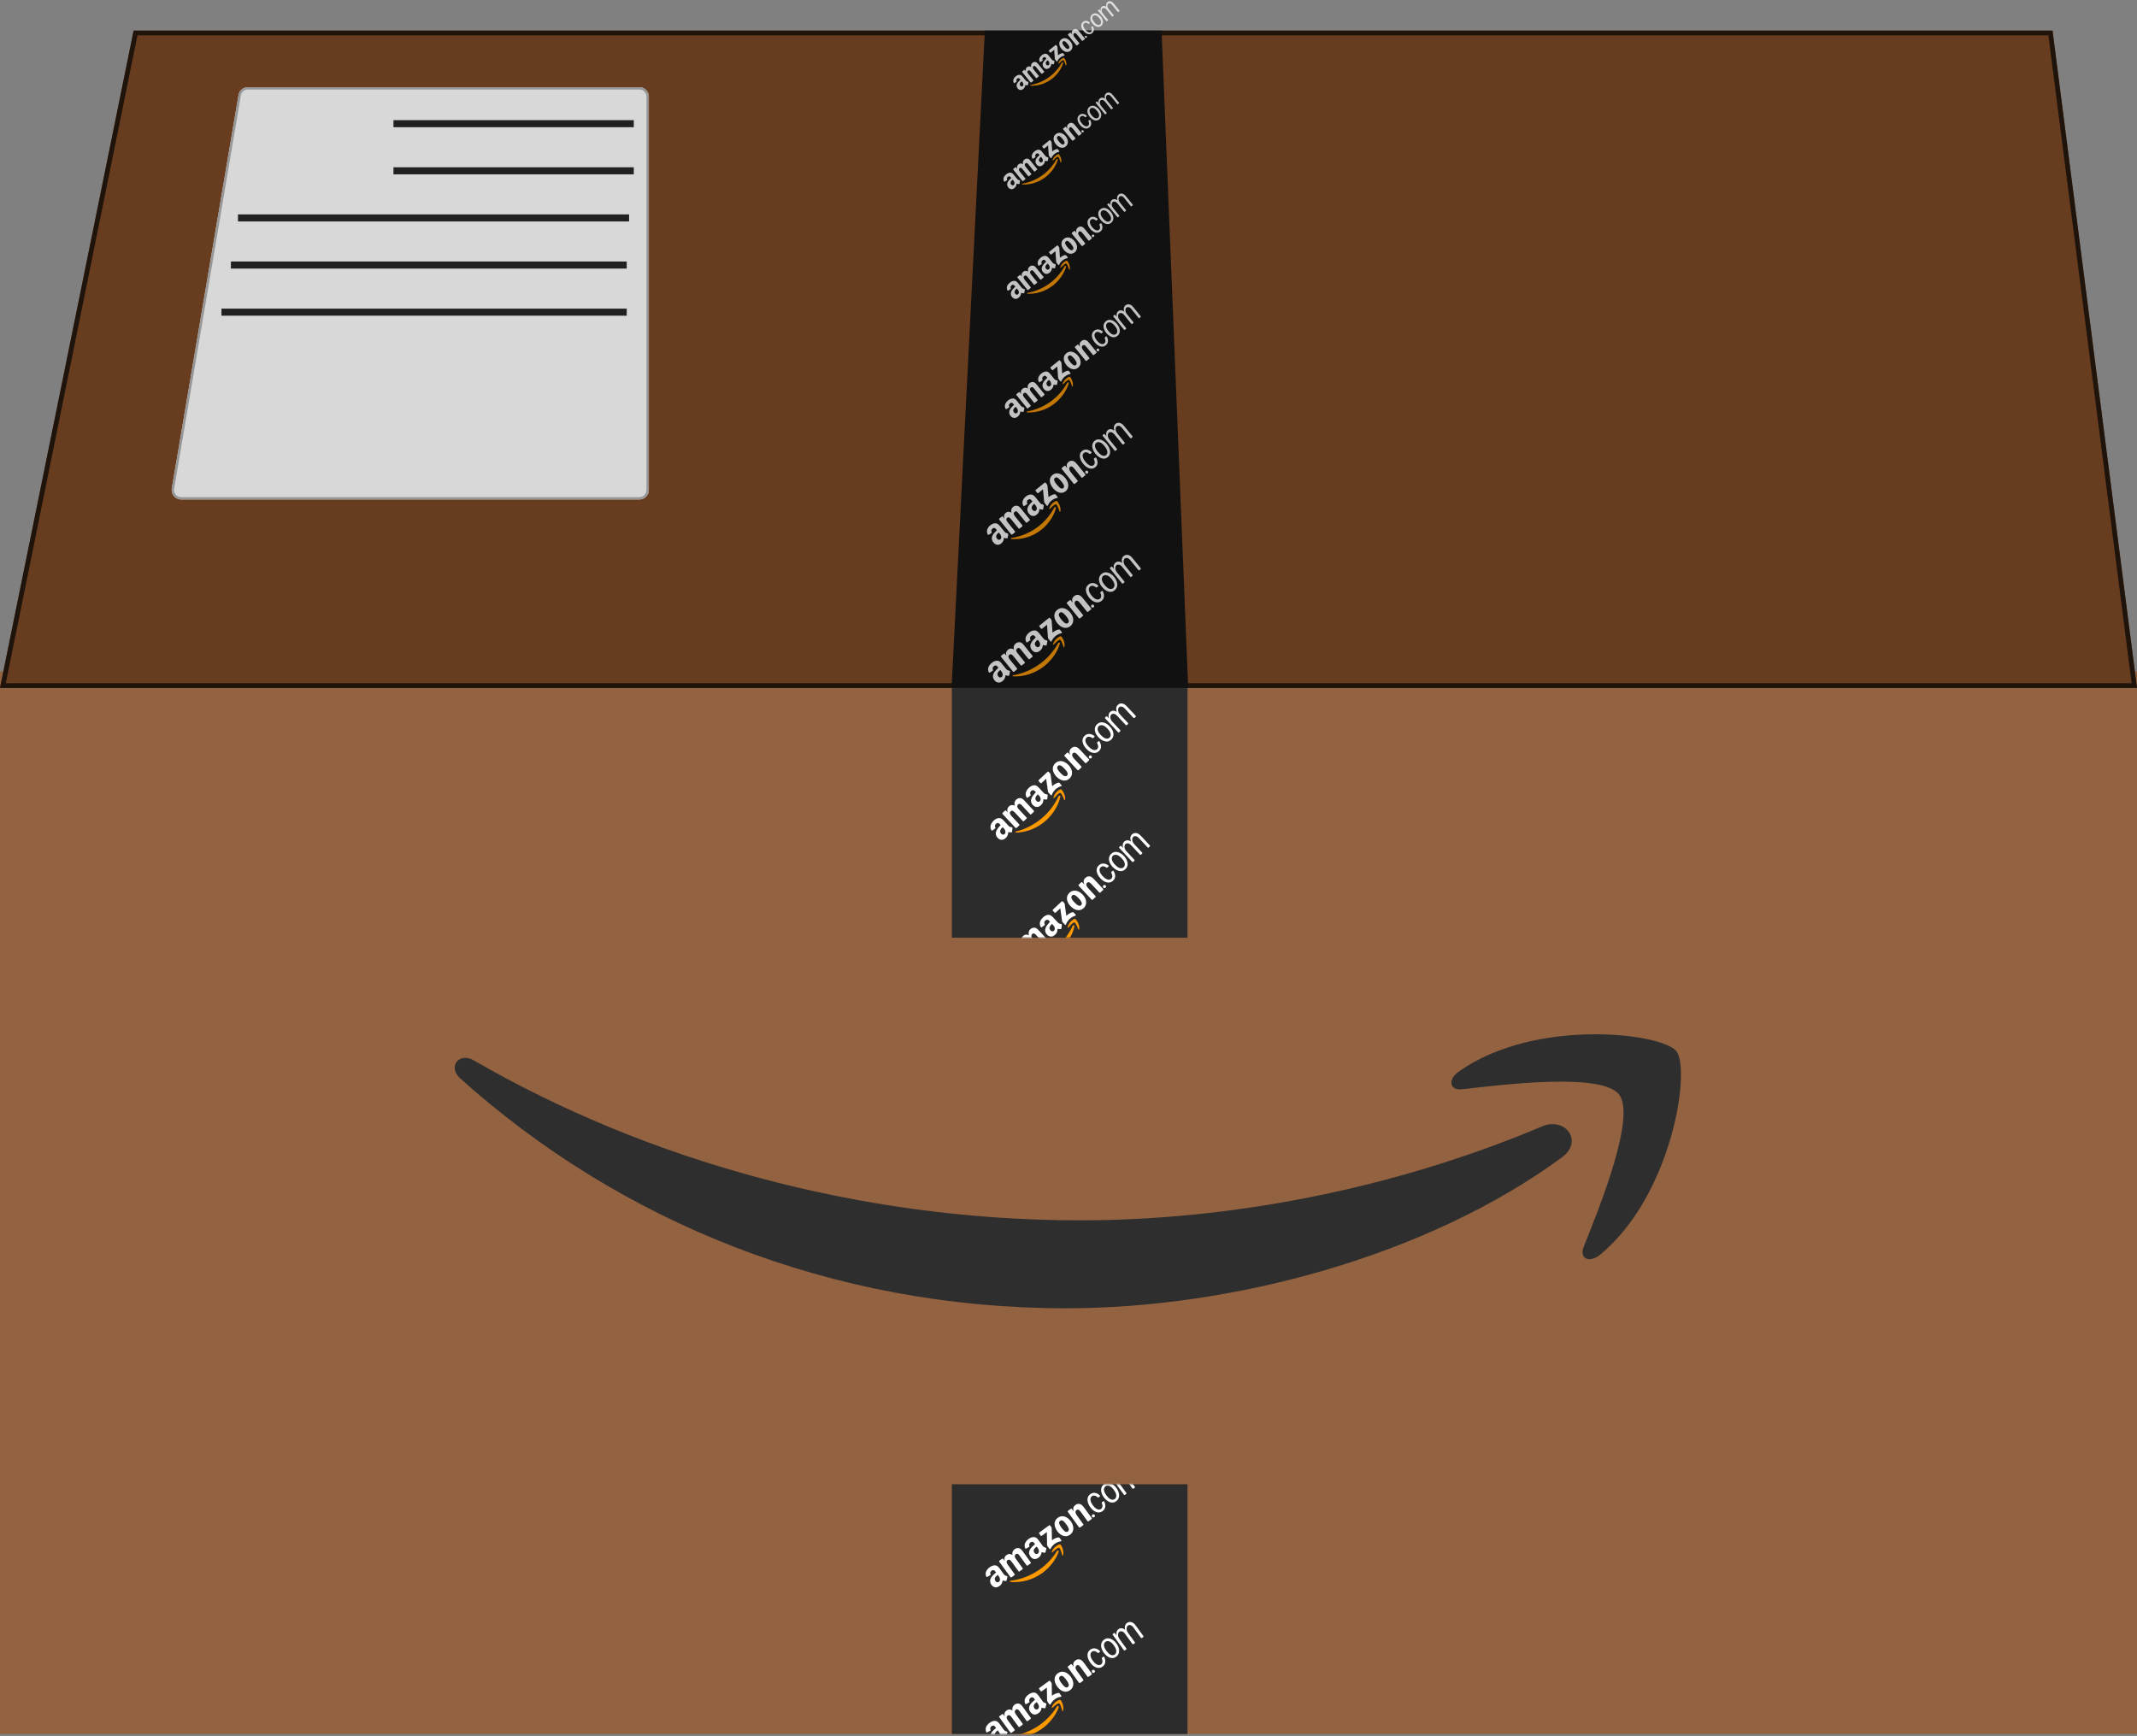 <?xml version="1.0" encoding="UTF-8"?>
<svg width="907px" height="737px" viewBox="0 0 907 737" version="1.1" xmlns="http://www.w3.org/2000/svg" xmlns:xlink="http://www.w3.org/1999/xlink">
    <rect x="0" y="0" width="907" height="737" fill="#808080" stroke="none"/>
    <!-- Generator: Sketch 46.2 (44496) - http://www.bohemiancoding.com/sketch -->
    <title>box-labeled</title>
    <desc>Created with Sketch.</desc>
    <defs>
        <polygon id="path-1" points="56.709 13 871.148 13 907 292 1.25144339e-12 292"></polygon>
        <rect id="path-2" x="0" y="0" width="100" height="106"></rect>
        <rect id="path-4" x="0" y="0" width="100" height="106"></rect>
        <path d="M105.174,37 L271.384,37 L271.384,37 C273.593,37 275.384,38.791 275.384,41 L275.384,208 L275.384,208 C275.384,210.209 273.593,212 271.384,212 L76.857,212 L76.857,212 C74.648,212 72.857,210.209 72.857,208 C72.857,207.776 72.876,207.552 72.913,207.331 L101.231,40.331 L101.231,40.331 C101.557,38.408 103.223,37 105.174,37 Z" id="path-6"></path>
    </defs>
    <g id="Assets" stroke="none" stroke-width="1" fill="none" fill-rule="evenodd">
        <g id="box-labeled">
            <rect id="Rectangle-7" fill="#936240" x="0" y="285" width="907" height="451"></rect>
            <g id="Rectangle-7">
                <use fill="#683C1E" fill-rule="evenodd" xlink:href="#path-1"></use>
                <path stroke="#1E140C" stroke-width="2" d="M57.526,14 L1.224,291 L905.863,291 L870.268,14 L57.526,14 Z"></path>
            </g>
            <polygon id="Rectangle-7" fill="#111111" points="418 13 493 13 504.298 292 403.867 292"></polygon>
            <g id="Amazon.com-Logo" opacity="0.747" transform="translate(453.737, 265.075) rotate(-39) translate(-453.737, -265.075) translate(414.237, 257.075)">
                <path d="M31.32,11.892 C28.387,13.985 24.135,15.102 20.474,15.102 C15.342,15.102 10.721,13.264 7.225,10.208 C6.95,9.968 7.197,9.64 7.526,9.827 C11.299,11.952 15.963,13.23 20.782,13.23 C24.032,13.23 27.607,12.579 30.894,11.229 C31.39,11.025 31.805,11.544 31.32,11.892" id="path8" fill="#FF9900"></path>
                <path d="M32.439,10.635 C32.076,10.161 30.028,10.411 29.108,10.522 C28.828,10.557 28.785,10.309 29.038,10.131 C30.669,8.965 33.346,9.302 33.658,9.693 C33.97,10.086 33.577,12.81 32.044,14.11 C31.808,14.31 31.584,14.203 31.689,13.938 C32.033,13.066 32.805,11.11 32.439,10.635" id="path10" fill="#FF9900"></path>
                <path d="M29.166,1.89 L29.166,0.736 C29.166,0.561 29.299,0.444 29.458,0.444 L34.635,0.444 C34.802,0.444 34.934,0.564 34.934,0.736 L34.934,1.724 C34.932,1.89 34.793,2.107 34.545,2.45 L31.862,6.273 C32.859,6.248 33.911,6.396 34.815,6.905 C35.019,7.02 35.074,7.188 35.09,7.354 L35.09,8.585 C35.09,8.753 34.903,8.95 34.709,8.849 C33.116,8.015 31,7.924 29.239,8.857 C29.059,8.955 28.871,8.76 28.871,8.592 L28.871,7.422 C28.871,7.234 28.873,6.914 29.062,6.629 L32.17,2.18 L29.465,2.18 C29.299,2.18 29.166,2.063 29.166,1.89" id="path12" fill="#FFFFFF"></path>
                <path d="M10.305,8.883 L8.722,8.883 C8.571,8.872 8.45,8.758 8.439,8.613 L8.439,0.464 C8.439,0.301 8.575,0.172 8.744,0.172 L10.22,0.172 C10.374,0.179 10.496,0.297 10.507,0.444 L10.507,1.51 L10.536,1.51 C10.921,0.48 11.645,0 12.62,0 C13.61,0 14.229,0.48 14.674,1.51 C15.057,0.48 15.928,0 16.86,0 C17.524,0 18.249,0.275 18.692,0.891 C19.193,1.577 19.091,2.573 19.091,3.446 L19.089,8.589 C19.089,8.752 18.953,8.883 18.784,8.883 L17.203,8.883 C17.045,8.872 16.918,8.745 16.918,8.589 L16.918,4.27 C16.918,3.926 16.949,3.068 16.874,2.742 C16.756,2.195 16.402,2.041 15.943,2.041 C15.56,2.041 15.16,2.298 14.997,2.709 C14.835,3.12 14.85,3.808 14.85,4.27 L14.85,8.589 C14.85,8.752 14.714,8.883 14.545,8.883 L12.965,8.883 C12.804,8.872 12.68,8.745 12.68,8.589 L12.678,4.27 C12.678,3.361 12.827,2.023 11.703,2.023 C10.565,2.023 10.61,3.327 10.61,4.27 L10.61,8.589 C10.61,8.752 10.474,8.883 10.305,8.883" id="path14" fill="#FFFFFF"></path>
                <path d="M39.503,9.50225894e-15 C41.827,9.50225894e-15 43.085,1.985 43.085,4.51 C43.085,6.949 41.695,8.883 39.503,8.883 C37.22,8.883 35.978,6.898 35.978,4.424 C35.978,1.935 37.236,0 39.503,0 M39.516,1.633 C38.362,1.633 38.289,3.197 38.289,4.172 C38.289,5.149 38.273,7.236 39.503,7.236 C40.716,7.236 40.774,5.553 40.774,4.527 C40.774,3.852 40.745,3.046 40.54,2.406 C40.364,1.849 40.014,1.633 39.516,1.633" id="path16" fill="#FFFFFF"></path>
                <path d="M46.326,8.883 L44.711,8.883 C44.549,8.872 44.419,8.745 44.419,8.589 L44.417,0.438 C44.431,0.288 44.565,0.172 44.73,0.172 L46.233,0.172 C46.374,0.179 46.491,0.272 46.522,0.4 L46.522,1.646 L46.552,1.646 C47.006,0.531 47.642,0 48.762,0 C49.49,0 50.199,0.257 50.655,0.96 C51.08,1.612 51.08,2.709 51.08,3.497 L51.08,8.627 C51.061,8.77 50.927,8.883 50.767,8.883 L49.141,8.883 C48.993,8.872 48.87,8.765 48.854,8.627 L48.854,4.201 C48.854,3.31 48.958,2.005 47.839,2.005 C47.444,2.005 47.081,2.264 46.901,2.657 C46.673,3.155 46.643,3.651 46.643,4.201 L46.643,8.589 C46.641,8.752 46.5,8.883 46.326,8.883" id="path18" fill="#FFFFFF"></path>
                <path d="M51.524,8.216 C51.524,7.847 51.823,7.551 52.19,7.551 C52.558,7.551 52.856,7.847 52.856,8.216 C52.856,8.583 52.558,8.883 52.19,8.883 C51.823,8.883 51.524,8.583 51.524,8.216" id="path20" fill="#FFFFFF"></path>
                <path d="M68.252,8.883 C68.087,8.877 67.958,8.75 67.958,8.59 L67.958,0.488 C67.967,0.344 68.089,0.231 68.241,0.222 L68.821,0.222 C68.981,0.222 69.11,0.337 69.124,0.488 L69.124,1.67 C69.537,0.733 70.307,0 71.279,0 L71.339,0 L71.397,0 C72.429,0 73.183,0.759 73.463,1.863 C73.901,0.773 74.724,0 75.81,0 L75.865,0 L75.93,0 C76.697,0 77.436,0.493 77.818,1.243 C78.187,1.961 78.174,2.915 78.174,3.717 L78.172,8.59 C78.174,8.746 78.047,8.872 77.889,8.883 L77.195,8.883 C77.044,8.877 76.922,8.77 76.902,8.63 L76.902,3.717 C76.902,3.137 76.931,2.522 76.695,1.994 C76.455,1.454 75.994,1.117 75.501,1.092 C74.949,1.119 74.442,1.521 74.113,2.063 C73.686,2.762 73.701,3.393 73.701,4.21 L73.701,8.635 C73.681,8.768 73.563,8.872 73.419,8.883 L72.729,8.883 C72.565,8.877 72.433,8.75 72.433,8.59 L72.429,3.393 C72.429,2.915 72.4,2.354 72.18,1.925 C71.924,1.437 71.466,1.117 70.985,1.092 C70.487,1.121 69.985,1.501 69.686,1.943 C69.302,2.507 69.228,3.204 69.228,3.921 L69.228,8.59 C69.228,8.746 69.102,8.872 68.944,8.883 L68.252,8.883" id="path22" fill="#FFFFFF"></path>
                <path d="M63.567,8.883 C61.385,8.883 60.407,6.641 60.407,4.399 C60.407,2.042 61.556,0 63.753,0 L63.809,0 L63.869,0 C66.006,0 67.07,2.175 67.07,4.417 C67.07,6.792 65.891,8.883 63.681,8.883 L63.625,8.883 L63.567,8.883 M63.727,7.796 C64.445,7.772 65.011,7.323 65.346,6.576 C65.647,5.905 65.705,5.136 65.705,4.399 C65.705,3.597 65.619,2.761 65.245,2.074 C64.91,1.475 64.334,1.094 63.725,1.072 C63.046,1.096 62.438,1.56 62.133,2.275 C61.858,2.894 61.774,3.715 61.774,4.399 C61.774,5.168 61.873,6.057 62.189,6.726 C62.496,7.36 63.087,7.772 63.727,7.796" id="path24" fill="#FFFFFF"></path>
                <path d="M56.519,7.761 C57.526,7.731 58.055,6.94 58.273,5.916 C58.318,5.787 58.418,5.689 58.565,5.689 L59.229,5.687 C59.387,5.693 59.531,5.811 59.518,5.955 C59.211,7.7 58.138,8.883 56.608,8.883 L56.546,8.883 L56.488,8.883 C54.261,8.883 53.301,6.691 53.301,4.467 C53.301,2.26 54.274,0 56.502,0 L56.562,0 L56.622,0 C58.169,0 59.271,1.168 59.511,2.913 C59.511,3.044 59.387,3.157 59.24,3.172 L58.544,3.164 C58.398,3.144 58.302,3.022 58.28,2.885 C58.113,1.911 57.542,1.135 56.591,1.105 C55.077,1.153 54.645,2.979 54.645,4.384 C54.645,5.737 55.006,7.713 56.519,7.761" id="path26" fill="#FFFFFF"></path>
                <path d="M25.087,4.963 C25.087,5.569 25.103,6.074 24.792,6.612 C24.54,7.049 24.141,7.318 23.698,7.318 C23.092,7.318 22.736,6.863 22.736,6.192 C22.736,4.867 23.943,4.626 25.087,4.626 L25.087,4.963 M26.68,8.752 C26.576,8.844 26.425,8.851 26.307,8.789 C25.783,8.361 25.687,8.162 25.4,7.753 C24.534,8.623 23.918,8.883 22.796,8.883 C21.465,8.883 20.432,8.077 20.432,6.461 C20.432,5.199 21.125,4.34 22.116,3.92 C22.974,3.549 24.172,3.483 25.087,3.38 L25.087,3.179 C25.087,2.81 25.116,2.372 24.894,2.053 C24.703,1.767 24.334,1.649 24.007,1.649 C23.405,1.649 22.869,1.952 22.738,2.582 C22.712,2.722 22.607,2.86 22.463,2.866 L20.932,2.705 C20.803,2.676 20.659,2.573 20.696,2.379 C21.047,0.551 22.727,0 24.229,0 C24.998,0 26.003,0.201 26.609,0.774 C27.378,1.48 27.305,2.423 27.305,3.448 L27.305,5.871 C27.305,6.599 27.611,6.918 27.9,7.311 C28,7.451 28.022,7.62 27.894,7.725 C27.571,7.989 26.998,8.481 26.683,8.757 L26.68,8.752" id="path28" fill="#FFFFFF"></path>
                <path d="M4.654,4.963 C4.654,5.569 4.67,6.074 4.359,6.612 C4.108,7.049 3.71,7.318 3.266,7.318 C2.659,7.318 2.306,6.863 2.306,6.192 C2.306,4.867 3.512,4.626 4.654,4.626 L4.654,4.963 M6.247,8.752 C6.142,8.844 5.991,8.851 5.874,8.789 C5.349,8.361 5.256,8.162 4.967,7.753 C4.101,8.623 3.488,8.883 2.364,8.883 C1.035,8.883 0,8.077 0,6.461 C0,5.199 0.695,4.34 1.684,3.92 C2.541,3.549 3.739,3.483 4.654,3.38 L4.654,3.179 C4.654,2.81 4.683,2.372 4.463,2.053 C4.27,1.767 3.901,1.649 3.577,1.649 C2.975,1.649 2.437,1.952 2.306,2.582 C2.279,2.722 2.175,2.86 2.033,2.866 L0.5,2.705 C0.371,2.676 0.229,2.573 0.264,2.379 C0.618,0.551 2.295,0 3.796,0 C4.565,0 5.569,0.201 6.176,0.774 C6.944,1.48 6.871,2.423 6.871,3.448 L6.871,5.871 C6.871,6.599 7.178,6.918 7.466,7.311 C7.569,7.451 7.591,7.62 7.462,7.725 C7.14,7.989 6.567,8.481 6.251,8.757 L6.247,8.752" id="path30" fill="#FFFFFF"></path>
            </g>
            <g id="Amazon.com-Logo" opacity="0.747" transform="translate(451.737, 207.817) rotate(-39) translate(-451.737, -207.817) translate(414.237, 199.817)">
                <path d="M29.734,11.892 C26.949,13.985 22.913,15.102 19.438,15.102 C14.565,15.102 10.178,13.264 6.859,10.208 C6.599,9.968 6.832,9.64 7.145,9.827 C10.727,11.952 15.155,13.23 19.73,13.23 C22.815,13.23 26.209,12.579 29.329,11.229 C29.801,11.025 30.195,11.544 29.734,11.892" id="path8" fill="#FF9900"></path>
                <path d="M30.797,10.635 C30.452,10.161 28.507,10.411 27.634,10.522 C27.369,10.557 27.328,10.309 27.567,10.131 C29.116,8.965 31.657,9.302 31.954,9.693 C32.25,10.086 31.876,12.81 30.421,14.11 C30.198,14.31 29.985,14.203 30.084,13.938 C30.411,13.066 31.144,11.11 30.797,10.635" id="path10" fill="#FF9900"></path>
                <path d="M27.689,1.89 L27.689,0.736 C27.689,0.561 27.815,0.444 27.967,0.444 L32.882,0.444 C33.039,0.444 33.166,0.564 33.166,0.736 L33.166,1.724 C33.164,1.89 33.031,2.107 32.795,2.45 L30.249,6.273 C31.195,6.248 32.194,6.396 33.052,6.905 C33.246,7.02 33.298,7.188 33.313,7.354 L33.313,8.585 C33.313,8.753 33.136,8.95 32.951,8.849 C31.439,8.015 29.43,7.924 27.758,8.857 C27.588,8.955 27.409,8.76 27.409,8.592 L27.409,7.422 C27.409,7.234 27.411,6.914 27.59,6.629 L30.541,2.18 L27.973,2.18 C27.815,2.18 27.689,2.063 27.689,1.89" id="path12" fill="#FFFFFF"></path>
                <path d="M9.783,8.883 L8.28,8.883 C8.137,8.872 8.023,8.758 8.012,8.613 L8.012,0.464 C8.012,0.301 8.141,0.172 8.301,0.172 L9.703,0.172 C9.848,0.179 9.965,0.297 9.975,0.444 L9.975,1.51 L10.003,1.51 C10.368,0.48 11.055,0 11.981,0 C12.921,0 13.509,0.48 13.931,1.51 C14.295,0.48 15.121,0 16.007,0 C16.636,0 17.325,0.275 17.746,0.891 C18.221,1.577 18.124,2.573 18.124,3.446 L18.122,8.589 C18.122,8.752 17.993,8.883 17.832,8.883 L16.332,8.883 C16.182,8.872 16.062,8.745 16.062,8.589 L16.062,4.27 C16.062,3.926 16.091,3.068 16.019,2.742 C15.907,2.195 15.571,2.041 15.136,2.041 C14.772,2.041 14.392,2.298 14.238,2.709 C14.083,3.12 14.098,3.808 14.098,4.27 L14.098,8.589 C14.098,8.752 13.969,8.883 13.809,8.883 L12.308,8.883 C12.156,8.872 12.038,8.745 12.038,8.589 L12.036,4.27 C12.036,3.361 12.177,2.023 11.11,2.023 C10.03,2.023 10.072,3.327 10.072,4.27 L10.072,8.589 C10.072,8.752 9.944,8.883 9.783,8.883" id="path14" fill="#FFFFFF"></path>
                <path d="M37.503,9.50225894e-15 C39.709,9.50225894e-15 40.903,1.985 40.903,4.51 C40.903,6.949 39.583,8.883 37.503,8.883 C35.336,8.883 34.156,6.898 34.156,4.424 C34.156,1.935 35.35,0 37.503,0 M37.515,1.633 C36.419,1.633 36.35,3.197 36.35,4.172 C36.35,5.149 36.335,7.236 37.503,7.236 C38.655,7.236 38.709,5.553 38.709,4.527 C38.709,3.852 38.682,3.046 38.488,2.406 C38.32,1.849 37.988,1.633 37.515,1.633" id="path16" fill="#FFFFFF"></path>
                <path d="M43.981,8.883 L42.448,8.883 C42.294,8.872 42.17,8.745 42.17,8.589 L42.168,0.438 C42.181,0.288 42.309,0.172 42.465,0.172 L43.892,0.172 C44.026,0.179 44.137,0.272 44.167,0.4 L44.167,1.646 L44.195,1.646 C44.626,0.531 45.23,0 46.293,0 C46.984,0 47.658,0.257 48.091,0.96 C48.493,1.612 48.493,2.709 48.493,3.497 L48.493,8.627 C48.476,8.77 48.348,8.883 48.197,8.883 L46.653,8.883 C46.512,8.872 46.395,8.765 46.38,8.627 L46.38,4.201 C46.38,3.31 46.48,2.005 45.416,2.005 C45.042,2.005 44.697,2.264 44.526,2.657 C44.31,3.155 44.282,3.651 44.282,4.201 L44.282,8.589 C44.279,8.752 44.145,8.883 43.981,8.883" id="path18" fill="#FFFFFF"></path>
                <path d="M48.915,8.216 C48.915,7.847 49.199,7.551 49.548,7.551 C49.896,7.551 50.18,7.847 50.18,8.216 C50.18,8.583 49.896,8.883 49.548,8.883 C49.199,8.883 48.915,8.583 48.915,8.216" id="path20" fill="#FFFFFF"></path>
                <path d="M64.796,8.883 C64.64,8.877 64.517,8.75 64.517,8.59 L64.517,0.488 C64.526,0.344 64.642,0.231 64.786,0.222 L65.337,0.222 C65.489,0.222 65.611,0.337 65.624,0.488 L65.624,1.67 C66.017,0.733 66.747,0 67.67,0 L67.727,0 L67.782,0 C68.762,0 69.478,0.759 69.744,1.863 C70.16,0.773 70.941,0 71.971,0 L72.024,0 L72.085,0 C72.814,0 73.515,0.493 73.878,1.243 C74.229,1.961 74.216,2.915 74.216,3.717 L74.214,8.59 C74.216,8.746 74.096,8.872 73.946,8.883 L73.287,8.883 C73.143,8.877 73.027,8.77 73.008,8.63 L73.008,3.717 C73.008,3.137 73.036,2.522 72.812,1.994 C72.584,1.454 72.147,1.117 71.678,1.092 C71.154,1.119 70.673,1.521 70.36,2.063 C69.955,2.762 69.97,3.393 69.97,4.21 L69.97,8.635 C69.951,8.768 69.839,8.872 69.701,8.883 L69.047,8.883 C68.89,8.877 68.766,8.75 68.766,8.59 L68.762,3.393 C68.762,2.915 68.734,2.354 68.525,1.925 C68.282,1.437 67.847,1.117 67.391,1.092 C66.918,1.121 66.441,1.501 66.158,1.943 C65.793,2.507 65.723,3.204 65.723,3.921 L65.723,8.59 C65.723,8.746 65.603,8.872 65.453,8.883 L64.796,8.883" id="path22" fill="#FFFFFF"></path>
                <path d="M60.348,8.883 C58.277,8.883 57.349,6.641 57.349,4.399 C57.349,2.042 58.439,0 60.525,0 L60.578,0 L60.636,0 C62.664,0 63.674,2.175 63.674,4.417 C63.674,6.792 62.555,8.883 60.457,8.883 L60.404,8.883 L60.348,8.883 M60.5,7.796 C61.182,7.772 61.72,7.323 62.038,6.576 C62.323,5.905 62.379,5.136 62.379,4.399 C62.379,3.597 62.296,2.761 61.941,2.074 C61.623,1.475 61.077,1.094 60.498,1.072 C59.853,1.096 59.276,1.56 58.987,2.275 C58.726,2.894 58.646,3.715 58.646,4.399 C58.646,5.168 58.741,6.057 59.04,6.726 C59.332,7.36 59.892,7.772 60.5,7.796" id="path24" fill="#FFFFFF"></path>
                <path d="M53.658,7.761 C54.614,7.731 55.116,6.94 55.323,5.916 C55.365,5.787 55.46,5.689 55.599,5.689 L56.23,5.687 C56.38,5.693 56.517,5.811 56.505,5.955 C56.213,7.7 55.194,8.883 53.742,8.883 L53.683,8.883 L53.628,8.883 C51.514,8.883 50.602,6.691 50.602,4.467 C50.602,2.26 51.526,0 53.641,0 L53.698,0 L53.755,0 C55.224,0 56.27,1.168 56.498,2.913 C56.498,3.044 56.38,3.157 56.241,3.172 L55.58,3.164 C55.441,3.144 55.35,3.022 55.329,2.885 C55.171,1.911 54.628,1.135 53.725,1.105 C52.288,1.153 51.879,2.979 51.879,4.384 C51.879,5.737 52.22,7.713 53.658,7.761" id="path26" fill="#FFFFFF"></path>
                <path d="M23.817,4.963 C23.817,5.569 23.832,6.074 23.536,6.612 C23.298,7.049 22.918,7.318 22.498,7.318 C21.922,7.318 21.585,6.863 21.585,6.192 C21.585,4.867 22.73,4.626 23.817,4.626 L23.817,4.963 M25.329,8.752 C25.23,8.844 25.087,8.851 24.975,8.789 C24.477,8.361 24.386,8.162 24.114,7.753 C23.292,8.623 22.707,8.883 21.642,8.883 C20.378,8.883 19.397,8.077 19.397,6.461 C19.397,5.199 20.056,4.34 20.996,3.92 C21.811,3.549 22.948,3.483 23.817,3.38 L23.817,3.179 C23.817,2.81 23.844,2.372 23.633,2.053 C23.452,1.767 23.102,1.649 22.792,1.649 C22.22,1.649 21.712,1.952 21.587,2.582 C21.562,2.722 21.463,2.86 21.325,2.866 L19.872,2.705 C19.75,2.676 19.613,2.573 19.648,2.379 C19.982,0.551 21.577,0 23.003,0 C23.732,0 24.686,0.201 25.262,0.774 C25.992,1.48 25.922,2.423 25.922,3.448 L25.922,5.871 C25.922,6.599 26.213,6.918 26.488,7.311 C26.582,7.451 26.604,7.62 26.481,7.725 C26.175,7.989 25.631,8.481 25.332,8.757 L25.329,8.752" id="path28" fill="#FFFFFF"></path>
                <path d="M4.418,4.963 C4.418,5.569 4.433,6.074 4.138,6.612 C3.9,7.049 3.522,7.318 3.1,7.318 C2.524,7.318 2.189,6.863 2.189,6.192 C2.189,4.867 3.334,4.626 4.418,4.626 L4.418,4.963 M5.93,8.752 C5.831,8.844 5.688,8.851 5.576,8.789 C5.078,8.361 4.99,8.162 4.716,7.753 C3.893,8.623 3.311,8.883 2.244,8.883 C0.983,8.883 0,8.077 0,6.461 C0,5.199 0.66,4.34 1.599,3.92 C2.413,3.549 3.549,3.483 4.418,3.38 L4.418,3.179 C4.418,2.81 4.446,2.372 4.237,2.053 C4.053,1.767 3.703,1.649 3.395,1.649 C2.824,1.649 2.314,1.952 2.189,2.582 C2.164,2.722 2.065,2.86 1.93,2.866 L0.475,2.705 C0.352,2.676 0.217,2.573 0.251,2.379 C0.586,0.551 2.179,0 3.604,0 C4.334,0 5.287,0.201 5.863,0.774 C6.593,1.48 6.523,2.423 6.523,3.448 L6.523,5.871 C6.523,6.599 6.814,6.918 7.088,7.311 C7.185,7.451 7.206,7.62 7.084,7.725 C6.778,7.989 6.234,8.481 5.935,8.757 L5.93,8.752" id="path30" fill="#FFFFFF"></path>
            </g>
            <g id="Amazon.com-Logo" opacity="0.747" transform="translate(456.959, 155.551) rotate(-39) translate(-456.959, -155.551) translate(421.959, 148.442)">
                <path d="M27.858,10.578 C25.249,12.44 21.468,13.433 18.212,13.433 C13.646,13.433 9.536,11.798 6.427,9.08 C6.182,8.866 6.401,8.575 6.694,8.741 C10.05,10.631 14.199,11.768 18.485,11.768 C21.376,11.768 24.556,11.189 27.479,9.988 C27.921,9.806 28.29,10.268 27.858,10.578" id="path8" fill="#FF9900"></path>
                <path d="M28.854,9.459 C28.531,9.038 26.709,9.261 25.891,9.359 C25.642,9.39 25.604,9.17 25.829,9.011 C27.279,7.975 29.66,8.274 29.938,8.621 C30.216,8.971 29.866,11.394 28.502,12.551 C28.293,12.728 28.093,12.634 28.187,12.398 C28.493,11.622 29.179,9.882 28.854,9.459" id="path10" fill="#FF9900"></path>
                <path d="M25.942,1.681 L25.942,0.655 C25.942,0.499 26.061,0.395 26.203,0.395 L30.808,0.395 C30.955,0.395 31.074,0.501 31.074,0.655 L31.074,1.534 C31.072,1.681 30.947,1.874 30.727,2.179 L28.341,5.579 C29.227,5.558 30.163,5.69 30.967,6.142 C31.148,6.244 31.198,6.394 31.212,6.541 L31.212,7.637 C31.212,7.786 31.046,7.961 30.873,7.871 C29.456,7.129 27.574,7.049 26.007,7.878 C25.848,7.965 25.68,7.792 25.68,7.642 L25.68,6.602 C25.68,6.435 25.682,6.15 25.85,5.896 L28.614,1.939 L26.208,1.939 C26.061,1.939 25.942,1.835 25.942,1.681" id="path12" fill="#FFFFFF"></path>
                <path d="M9.166,7.902 L7.758,7.902 C7.623,7.892 7.516,7.79 7.507,7.661 L7.507,0.413 C7.507,0.268 7.627,0.153 7.778,0.153 L9.091,0.153 C9.227,0.159 9.336,0.264 9.346,0.395 L9.346,1.343 L9.372,1.343 C9.714,0.427 10.358,0 11.225,0 C12.106,0 12.657,0.427 13.053,1.343 C13.393,0.427 14.167,0 14.997,0 C15.587,0 16.232,0.244 16.626,0.793 C17.072,1.402 16.981,2.288 16.981,3.065 L16.979,7.639 C16.979,7.784 16.858,7.902 16.708,7.902 L15.302,7.902 C15.161,7.892 15.048,7.778 15.048,7.639 L15.048,3.798 C15.048,3.492 15.076,2.729 15.009,2.439 C14.904,1.953 14.589,1.816 14.181,1.816 C13.841,1.816 13.484,2.044 13.34,2.409 C13.195,2.775 13.209,3.387 13.209,3.798 L13.209,7.639 C13.209,7.784 13.088,7.902 12.938,7.902 L11.532,7.902 C11.389,7.892 11.278,7.778 11.278,7.639 L11.276,3.798 C11.276,2.989 11.409,1.8 10.409,1.8 C9.397,1.8 9.437,2.96 9.437,3.798 L9.437,7.639 C9.437,7.784 9.316,7.902 9.166,7.902" id="path14" fill="#FFFFFF"></path>
                <path d="M35.137,8.45208631e-15 C37.204,8.45208631e-15 38.323,1.766 38.323,4.011 C38.323,6.181 37.087,7.902 35.137,7.902 C33.107,7.902 32.002,6.136 32.002,3.935 C32.002,1.721 33.121,0 35.137,0 M35.149,1.452 C34.122,1.452 34.057,2.844 34.057,3.711 C34.057,4.58 34.043,6.436 35.137,6.436 C36.217,6.436 36.268,4.939 36.268,4.027 C36.268,3.427 36.242,2.709 36.06,2.14 C35.903,1.645 35.591,1.452 35.149,1.452" id="path16" fill="#FFFFFF"></path>
                <path d="M41.206,7.902 L39.77,7.902 C39.626,7.892 39.51,7.778 39.51,7.639 L39.508,0.389 C39.52,0.256 39.64,0.153 39.786,0.153 L41.123,0.153 C41.249,0.159 41.352,0.242 41.381,0.356 L41.381,1.464 L41.407,1.464 C41.811,0.473 42.377,0 43.373,0 C44.02,0 44.651,0.228 45.057,0.854 C45.434,1.434 45.434,2.409 45.434,3.111 L45.434,7.673 C45.418,7.8 45.299,7.902 45.157,7.902 L43.71,7.902 C43.578,7.892 43.469,7.796 43.454,7.673 L43.454,3.736 C43.454,2.944 43.548,1.784 42.552,1.784 C42.201,1.784 41.878,2.014 41.718,2.364 C41.515,2.807 41.488,3.248 41.488,3.736 L41.488,7.639 C41.486,7.784 41.361,7.902 41.206,7.902" id="path18" fill="#FFFFFF"></path>
                <path d="M45.83,7.308 C45.83,6.98 46.095,6.716 46.422,6.716 C46.749,6.716 47.015,6.98 47.015,7.308 C47.015,7.634 46.749,7.902 46.422,7.902 C46.095,7.902 45.83,7.634 45.83,7.308" id="path20" fill="#FFFFFF"></path>
                <path d="M60.709,7.902 C60.562,7.896 60.448,7.783 60.448,7.641 L60.448,0.434 C60.456,0.306 60.564,0.205 60.699,0.197 L61.215,0.197 C61.358,0.197 61.472,0.3 61.484,0.434 L61.484,1.485 C61.852,0.652 62.537,0 63.401,0 L63.455,0 L63.506,0 C64.424,0 65.095,0.675 65.344,1.657 C65.734,0.687 66.466,0 67.431,0 L67.481,0 L67.538,0 C68.221,0 68.878,0.438 69.218,1.106 C69.546,1.744 69.534,2.593 69.534,3.306 L69.533,7.641 C69.534,7.779 69.422,7.892 69.281,7.902 L68.664,7.902 C68.529,7.896 68.421,7.801 68.403,7.677 L68.403,3.306 C68.403,2.791 68.429,2.244 68.219,1.773 C68.005,1.294 67.596,0.993 67.156,0.972 C66.666,0.995 66.215,1.353 65.922,1.835 C65.542,2.457 65.556,3.018 65.556,3.744 L65.556,7.68 C65.538,7.799 65.433,7.892 65.305,7.902 L64.691,7.902 C64.545,7.896 64.428,7.783 64.428,7.641 L64.424,3.018 C64.424,2.593 64.399,2.093 64.203,1.712 C63.975,1.278 63.568,0.993 63.14,0.972 C62.697,0.997 62.25,1.335 61.985,1.728 C61.643,2.23 61.577,2.85 61.577,3.488 L61.577,7.641 C61.577,7.779 61.465,7.892 61.324,7.902 L60.709,7.902" id="path22" fill="#FFFFFF"></path>
                <path d="M56.541,7.902 C54.601,7.902 53.731,5.907 53.731,3.913 C53.731,1.816 54.753,0 56.707,0 L56.757,0 L56.811,0 C58.711,0 59.657,1.934 59.657,3.929 C59.657,6.041 58.609,7.902 56.643,7.902 L56.593,7.902 L56.541,7.902 M56.684,6.935 C57.322,6.913 57.826,6.514 58.124,5.849 C58.392,5.252 58.444,4.568 58.444,3.913 C58.444,3.2 58.367,2.456 58.034,1.845 C57.736,1.312 57.224,0.973 56.682,0.954 C56.078,0.975 55.537,1.388 55.266,2.023 C55.022,2.574 54.947,3.304 54.947,3.913 C54.947,4.597 55.035,5.388 55.316,5.983 C55.589,6.547 56.114,6.913 56.684,6.935" id="path24" fill="#FFFFFF"></path>
                <path d="M50.273,6.904 C51.169,6.876 51.639,6.173 51.833,5.262 C51.873,5.148 51.962,5.06 52.092,5.06 L52.683,5.058 C52.824,5.064 52.952,5.169 52.94,5.297 C52.667,6.849 51.712,7.902 50.352,7.902 L50.297,7.902 L50.245,7.902 C48.264,7.902 47.41,5.952 47.41,3.973 C47.41,2.01 48.276,0 50.257,0 L50.311,0 L50.364,0 C51.74,0 52.721,1.039 52.934,2.591 C52.934,2.708 52.824,2.808 52.693,2.822 L52.074,2.814 C51.944,2.797 51.859,2.688 51.839,2.566 C51.691,1.7 51.183,1.01 50.336,0.983 C48.99,1.025 48.606,2.649 48.606,3.899 C48.606,5.103 48.926,6.861 50.273,6.904" id="path26" fill="#FFFFFF"></path>
                <path d="M22.315,4.415 C22.315,4.953 22.328,5.403 22.052,5.881 C21.828,6.27 21.473,6.509 21.079,6.509 C20.54,6.509 20.223,6.105 20.223,5.508 C20.223,4.329 21.297,4.115 22.315,4.115 L22.315,4.415 M23.732,7.785 C23.639,7.867 23.504,7.872 23.4,7.818 C22.933,7.437 22.848,7.26 22.593,6.896 C21.822,7.67 21.275,7.902 20.277,7.902 C19.093,7.902 18.174,7.184 18.174,5.747 C18.174,4.625 18.79,3.86 19.672,3.487 C20.435,3.156 21.5,3.098 22.315,3.007 L22.315,2.828 C22.315,2.499 22.34,2.11 22.143,1.826 C21.973,1.571 21.644,1.466 21.354,1.466 C20.818,1.466 20.342,1.737 20.225,2.297 C20.202,2.421 20.109,2.544 19.98,2.55 L18.619,2.406 C18.504,2.38 18.375,2.289 18.409,2.116 C18.721,0.49 20.215,0 21.552,0 C22.235,0 23.129,0.179 23.668,0.688 C24.352,1.317 24.287,2.155 24.287,3.067 L24.287,5.222 C24.287,5.869 24.56,6.153 24.817,6.503 C24.906,6.628 24.925,6.778 24.811,6.871 C24.524,7.106 24.014,7.544 23.734,7.789 L23.732,7.785" id="path28" fill="#FFFFFF"></path>
                <path d="M4.14,4.415 C4.14,4.953 4.153,5.403 3.877,5.881 C3.654,6.27 3.3,6.509 2.905,6.509 C2.365,6.509 2.051,6.105 2.051,5.508 C2.051,4.329 3.124,4.115 4.14,4.115 L4.14,4.415 M5.556,7.785 C5.464,7.867 5.329,7.872 5.224,7.818 C4.758,7.437 4.675,7.26 4.418,6.896 C3.648,7.67 3.102,7.902 2.102,7.902 C0.921,7.902 0,7.184 0,5.747 C0,4.625 0.618,3.86 1.498,3.487 C2.26,3.156 3.326,3.098 4.14,3.007 L4.14,2.828 C4.14,2.499 4.165,2.11 3.97,1.826 C3.798,1.571 3.47,1.466 3.181,1.466 C2.646,1.466 2.168,1.737 2.051,2.297 C2.027,2.421 1.934,2.544 1.808,2.55 L0.445,2.406 C0.33,2.38 0.204,2.289 0.235,2.116 C0.549,0.49 2.041,0 3.377,0 C4.061,0 4.954,0.179 5.493,0.688 C6.177,1.317 6.112,2.155 6.112,3.067 L6.112,5.222 C6.112,5.869 6.384,6.153 6.641,6.503 C6.732,6.628 6.752,6.778 6.637,6.871 C6.351,7.106 5.841,7.544 5.56,7.789 L5.556,7.785" id="path30" fill="#FFFFFF"></path>
            </g>
            <g id="Amazon.com-Logo" opacity="0.747" transform="translate(455.479, 106.422) rotate(-39) translate(-455.479, -106.422) translate(422.979, 100.028)">
                <path d="M25.828,9.807 C23.409,11.533 19.903,12.454 16.884,12.454 C12.652,12.454 8.841,10.938 5.958,8.418 C5.732,8.22 5.935,7.95 6.206,8.104 C9.318,9.856 13.164,10.91 17.138,10.91 C19.818,10.91 22.766,10.374 25.477,9.26 C25.886,9.092 26.229,9.519 25.828,9.807" id="path8" fill="#FF9900"></path>
                <path d="M26.751,8.77 C26.451,8.38 24.762,8.586 24.004,8.677 C23.773,8.706 23.738,8.501 23.946,8.355 C25.291,7.393 27.499,7.671 27.756,7.993 C28.013,8.317 27.689,10.564 26.425,11.636 C26.231,11.801 26.046,11.713 26.132,11.494 C26.416,10.775 27.053,9.162 26.751,8.77" id="path10" fill="#FF9900"></path>
                <path d="M24.052,1.559 L24.052,0.607 C24.052,0.463 24.161,0.366 24.293,0.366 L28.562,0.366 C28.699,0.366 28.809,0.465 28.809,0.607 L28.809,1.422 C28.807,1.559 28.692,1.737 28.487,2.02 L26.275,5.173 C27.097,5.153 27.965,5.275 28.71,5.694 C28.878,5.789 28.924,5.928 28.937,6.064 L28.937,7.08 C28.937,7.219 28.783,7.381 28.623,7.297 C27.309,6.61 25.564,6.535 24.112,7.304 C23.964,7.385 23.809,7.224 23.809,7.085 L23.809,6.121 C23.809,5.966 23.811,5.702 23.966,5.466 L26.529,1.798 L24.298,1.798 C24.161,1.798 24.052,1.701 24.052,1.559" id="path12" fill="#FFFFFF"></path>
                <path d="M8.498,7.326 L7.193,7.326 C7.068,7.317 6.969,7.223 6.959,7.103 L6.959,0.383 C6.959,0.249 7.071,0.142 7.211,0.142 L8.428,0.142 C8.555,0.147 8.656,0.245 8.665,0.366 L8.665,1.245 L8.689,1.245 C9.006,0.396 9.603,0 10.407,0 C11.224,0 11.734,0.396 12.101,1.245 C12.417,0.396 13.135,0 13.904,0 C14.451,0 15.049,0.227 15.415,0.735 C15.828,1.3 15.743,2.121 15.743,2.842 L15.741,7.083 C15.741,7.217 15.629,7.326 15.49,7.326 L14.187,7.326 C14.056,7.317 13.952,7.212 13.952,7.083 L13.952,3.521 C13.952,3.237 13.977,2.53 13.915,2.261 C13.818,1.81 13.526,1.683 13.148,1.683 C12.832,1.683 12.501,1.895 12.367,2.234 C12.233,2.573 12.246,3.14 12.246,3.521 L12.246,7.083 C12.246,7.217 12.134,7.326 11.995,7.326 L10.691,7.326 C10.559,7.317 10.456,7.212 10.456,7.083 L10.455,3.521 C10.455,2.772 10.578,1.668 9.651,1.668 C8.713,1.668 8.749,2.744 8.749,3.521 L8.749,7.083 C8.749,7.217 8.637,7.326 8.498,7.326" id="path14" fill="#FFFFFF"></path>
                <path d="M32.576,7.83609517e-15 C34.493,7.83609517e-15 35.53,1.637 35.53,3.719 C35.53,5.73 34.384,7.326 32.576,7.326 C30.694,7.326 29.669,5.689 29.669,3.648 C29.669,1.596 30.707,0 32.576,0 M32.587,1.346 C31.635,1.346 31.575,2.636 31.575,3.441 C31.575,4.247 31.562,5.967 32.576,5.967 C33.577,5.967 33.624,4.579 33.624,3.733 C33.624,3.177 33.601,2.512 33.432,1.984 C33.286,1.525 32.998,1.346 32.587,1.346" id="path16" fill="#FFFFFF"></path>
                <path d="M38.203,7.326 L36.872,7.326 C36.738,7.317 36.631,7.212 36.631,7.083 L36.629,0.361 C36.64,0.238 36.751,0.142 36.887,0.142 L38.126,0.142 C38.243,0.147 38.339,0.225 38.365,0.33 L38.365,1.357 L38.389,1.357 C38.764,0.438 39.289,0 40.212,0 C40.812,0 41.397,0.212 41.773,0.792 C42.123,1.33 42.123,2.234 42.123,2.884 L42.123,7.114 C42.108,7.232 41.997,7.326 41.866,7.326 L40.524,7.326 C40.402,7.317 40.301,7.228 40.287,7.114 L40.287,3.464 C40.287,2.729 40.374,1.654 39.45,1.654 C39.125,1.654 38.826,1.867 38.677,2.191 C38.489,2.602 38.465,3.011 38.465,3.464 L38.465,7.083 C38.463,7.217 38.346,7.326 38.203,7.326" id="path18" fill="#FFFFFF"></path>
                <path d="M42.49,6.776 C42.49,6.471 42.736,6.227 43.039,6.227 C43.342,6.227 43.588,6.471 43.588,6.776 C43.588,7.078 43.342,7.326 43.039,7.326 C42.736,7.326 42.49,7.078 42.49,6.776" id="path20" fill="#FFFFFF"></path>
                <path d="M56.284,7.326 C56.149,7.32 56.042,7.216 56.042,7.084 L56.042,0.403 C56.05,0.284 56.15,0.19 56.275,0.183 L56.754,0.183 C56.886,0.183 56.992,0.278 57.003,0.403 L57.003,1.377 C57.344,0.604 57.979,0 58.781,0 L58.83,0 L58.878,0 C59.729,0 60.351,0.626 60.582,1.536 C60.943,0.637 61.622,0 62.517,0 L62.563,0 L62.616,0 C63.249,0 63.858,0.406 64.173,1.025 C64.478,1.617 64.467,2.404 64.467,3.065 L64.465,7.084 C64.467,7.212 64.362,7.317 64.232,7.326 L63.66,7.326 C63.535,7.32 63.434,7.232 63.418,7.117 L63.418,3.065 C63.418,2.587 63.441,2.08 63.247,1.644 C63.049,1.199 62.669,0.921 62.262,0.901 C61.807,0.923 61.389,1.254 61.117,1.701 C60.765,2.278 60.778,2.798 60.778,3.472 L60.778,7.121 C60.762,7.231 60.664,7.317 60.545,7.326 L59.977,7.326 C59.841,7.32 59.733,7.216 59.733,7.084 L59.729,2.798 C59.729,2.404 59.705,1.941 59.524,1.587 C59.313,1.185 58.935,0.921 58.539,0.901 C58.128,0.925 57.713,1.238 57.467,1.602 C57.15,2.067 57.09,2.642 57.09,3.234 L57.09,7.084 C57.09,7.212 56.985,7.317 56.855,7.326 L56.284,7.326" id="path22" fill="#FFFFFF"></path>
                <path d="M52.421,7.326 C50.621,7.326 49.815,5.477 49.815,3.628 C49.815,1.684 50.762,0 52.574,0 L52.62,0 L52.67,0 C54.432,0 55.31,1.793 55.31,3.642 C55.31,5.601 54.338,7.326 52.515,7.326 L52.469,7.326 L52.421,7.326 M52.553,6.429 C53.145,6.409 53.612,6.039 53.888,5.423 C54.136,4.869 54.184,4.235 54.184,3.628 C54.184,2.967 54.113,2.277 53.805,1.711 C53.528,1.216 53.054,0.902 52.551,0.884 C51.991,0.904 51.49,1.287 51.238,1.876 C51.012,2.386 50.942,3.064 50.942,3.628 C50.942,4.262 51.024,4.995 51.285,5.547 C51.538,6.07 52.025,6.409 52.553,6.429" id="path24" fill="#FFFFFF"></path>
                <path d="M46.609,6.4 C47.439,6.375 47.876,5.723 48.055,4.878 C48.092,4.772 48.175,4.692 48.296,4.692 L48.844,4.69 C48.974,4.695 49.093,4.792 49.082,4.911 C48.829,6.35 47.944,7.326 46.682,7.326 L46.631,7.326 L46.583,7.326 C44.747,7.326 43.955,5.518 43.955,3.684 C43.955,1.863 44.758,0 46.594,0 L46.644,0 L46.693,0 C47.969,0 48.879,0.963 49.076,2.402 C49.076,2.51 48.974,2.604 48.853,2.616 L48.279,2.609 C48.158,2.593 48.079,2.492 48.061,2.379 C47.923,1.576 47.452,0.936 46.668,0.911 C45.419,0.951 45.064,2.456 45.064,3.615 C45.064,4.731 45.361,6.361 46.609,6.4" id="path26" fill="#FFFFFF"></path>
                <path d="M20.688,4.093 C20.688,4.592 20.701,5.009 20.445,5.452 C20.237,5.813 19.908,6.035 19.543,6.035 C19.043,6.035 18.75,5.66 18.75,5.106 C18.75,4.014 19.745,3.815 20.688,3.815 L20.688,4.093 M22.002,7.218 C21.916,7.293 21.791,7.299 21.694,7.248 C21.262,6.895 21.183,6.731 20.947,6.394 C20.232,7.111 19.724,7.326 18.799,7.326 C17.701,7.326 16.849,6.66 16.849,5.328 C16.849,4.288 17.421,3.579 18.238,3.233 C18.946,2.926 19.933,2.872 20.688,2.788 L20.688,2.622 C20.688,2.317 20.712,1.956 20.529,1.693 C20.371,1.457 20.067,1.359 19.798,1.359 C19.301,1.359 18.859,1.61 18.751,2.129 C18.729,2.245 18.643,2.358 18.524,2.364 L17.262,2.23 C17.155,2.207 17.036,2.122 17.067,1.962 C17.357,0.454 18.742,0 19.981,0 C20.615,0 21.443,0.166 21.943,0.638 C22.577,1.221 22.517,1.998 22.517,2.843 L22.517,4.841 C22.517,5.442 22.77,5.705 23.008,6.029 C23.091,6.145 23.109,6.284 23.003,6.37 C22.737,6.588 22.264,6.994 22.004,7.221 L22.002,7.218" id="path28" fill="#FFFFFF"></path>
                <path d="M3.838,4.093 C3.838,4.592 3.851,5.009 3.594,5.452 C3.387,5.813 3.059,6.035 2.693,6.035 C2.193,6.035 1.902,5.66 1.902,5.106 C1.902,4.014 2.896,3.815 3.838,3.815 L3.838,4.093 M5.151,7.218 C5.065,7.293 4.941,7.299 4.844,7.248 C4.411,6.895 4.334,6.731 4.096,6.394 C3.382,7.111 2.876,7.326 1.949,7.326 C0.854,7.326 0,6.66 0,5.328 C0,4.288 0.573,3.579 1.389,3.233 C2.096,2.926 3.083,2.872 3.838,2.788 L3.838,2.622 C3.838,2.317 3.862,1.956 3.68,1.693 C3.521,1.457 3.217,1.359 2.949,1.359 C2.453,1.359 2.01,1.61 1.902,2.129 C1.88,2.245 1.793,2.358 1.676,2.364 L0.412,2.23 C0.306,2.207 0.189,2.122 0.218,1.962 C0.509,0.454 1.892,0 3.131,0 C3.765,0 4.593,0.166 5.093,0.638 C5.727,1.221 5.666,1.998 5.666,2.843 L5.666,4.841 C5.666,5.442 5.919,5.705 6.157,6.029 C6.241,6.145 6.26,6.284 6.154,6.37 C5.888,6.588 5.415,6.994 5.155,7.221 L5.151,7.218" id="path30" fill="#FFFFFF"></path>
            </g>
            <g id="Amazon.com-Logo" opacity="0.747" transform="translate(452.071, 61.691) rotate(-39) translate(-452.071, -61.691) translate(422.071, 55.5)">
                <path d="M23.707,9.002 C21.486,10.586 18.268,11.431 15.497,11.431 C11.612,11.431 8.115,10.04 5.469,7.727 C5.261,7.545 5.447,7.297 5.697,7.438 C8.552,9.047 12.083,10.014 15.73,10.014 C18.19,10.014 20.896,9.522 23.384,8.499 C23.76,8.345 24.074,8.738 23.707,9.002" id="path8" fill="#FF9900"></path>
                <path d="M24.554,8.05 C24.279,7.691 22.728,7.88 22.033,7.964 C21.821,7.99 21.788,7.803 21.979,7.668 C23.214,6.786 25.24,7.041 25.476,7.337 C25.712,7.634 25.415,9.696 24.254,10.68 C24.076,10.831 23.906,10.751 23.986,10.55 C24.246,9.89 24.83,8.409 24.554,8.05" id="path10" fill="#FF9900"></path>
                <path d="M22.076,1.431 L22.076,0.557 C22.076,0.425 22.177,0.336 22.297,0.336 L26.216,0.336 C26.342,0.336 26.442,0.427 26.442,0.557 L26.442,1.305 C26.441,1.431 26.335,1.595 26.147,1.854 L24.117,4.748 C24.871,4.729 25.668,4.842 26.352,5.227 C26.506,5.314 26.548,5.441 26.56,5.566 L26.56,6.498 C26.56,6.626 26.419,6.775 26.271,6.698 C25.066,6.067 23.464,5.998 22.131,6.704 C21.996,6.778 21.853,6.631 21.853,6.503 L21.853,5.618 C21.853,5.476 21.855,5.233 21.997,5.017 L24.35,1.65 L22.302,1.65 C22.177,1.65 22.076,1.561 22.076,1.431" id="path12" fill="#FFFFFF"></path>
                <path d="M7.8,6.724 L6.602,6.724 C6.487,6.716 6.396,6.629 6.388,6.519 L6.388,0.352 C6.388,0.228 6.491,0.13 6.619,0.13 L7.736,0.13 C7.852,0.135 7.945,0.225 7.953,0.336 L7.953,1.143 L7.975,1.143 C8.266,0.363 8.814,0 9.552,0 C10.302,0 10.77,0.363 11.107,1.143 C11.397,0.363 12.056,0 12.762,0 C13.264,0 13.813,0.208 14.149,0.674 C14.528,1.193 14.45,1.947 14.45,2.608 L14.448,6.501 C14.448,6.624 14.346,6.724 14.218,6.724 L13.021,6.724 C12.902,6.716 12.806,6.619 12.806,6.501 L12.806,3.232 C12.806,2.972 12.829,2.322 12.772,2.076 C12.683,1.662 12.415,1.545 12.068,1.545 C11.778,1.545 11.475,1.739 11.352,2.05 C11.229,2.361 11.24,2.882 11.24,3.232 L11.24,6.501 C11.24,6.624 11.138,6.724 11.01,6.724 L9.813,6.724 C9.692,6.716 9.598,6.619 9.598,6.501 L9.596,3.232 C9.596,2.544 9.709,1.531 8.858,1.531 C7.997,1.531 8.031,2.519 8.031,3.232 L8.031,6.501 C8.031,6.624 7.928,6.724 7.8,6.724" id="path14" fill="#FFFFFF"></path>
                <path d="M29.9,7.19241634e-15 C31.659,7.19241634e-15 32.611,1.503 32.611,3.413 C32.611,5.259 31.559,6.724 29.9,6.724 C28.173,6.724 27.232,5.221 27.232,3.349 C27.232,1.465 28.184,0 29.9,0 M29.91,1.236 C29.036,1.236 28.981,2.42 28.981,3.158 C28.981,3.898 28.97,5.477 29.9,5.477 C30.819,5.477 30.862,4.203 30.862,3.427 C30.862,2.916 30.841,2.305 30.686,1.821 C30.552,1.4 30.287,1.236 29.91,1.236" id="path16" fill="#FFFFFF"></path>
                <path d="M35.065,6.724 L33.843,6.724 C33.72,6.716 33.622,6.619 33.622,6.501 L33.62,0.331 C33.63,0.218 33.732,0.13 33.857,0.13 L34.994,0.13 C35.101,0.135 35.189,0.206 35.214,0.303 L35.214,1.246 L35.236,1.246 C35.58,0.402 36.061,0 36.909,0 C37.46,0 37.997,0.194 38.342,0.727 C38.663,1.22 38.663,2.05 38.663,2.647 L38.663,6.53 C38.649,6.638 38.547,6.724 38.427,6.724 L37.196,6.724 C37.083,6.716 36.99,6.634 36.978,6.53 L36.978,3.179 C36.978,2.505 37.057,1.518 36.21,1.518 C35.911,1.518 35.637,1.714 35.5,2.011 C35.328,2.388 35.305,2.764 35.305,3.179 L35.305,6.501 C35.303,6.624 35.196,6.724 35.065,6.724" id="path18" fill="#FFFFFF"></path>
                <path d="M38.999,6.219 C38.999,5.94 39.226,5.715 39.504,5.715 C39.782,5.715 40.008,5.94 40.008,6.219 C40.008,6.497 39.782,6.724 39.504,6.724 C39.226,6.724 38.999,6.497 38.999,6.219" id="path20" fill="#FFFFFF"></path>
                <path d="M51.661,6.724 C51.536,6.719 51.439,6.623 51.439,6.502 L51.439,0.37 C51.445,0.26 51.538,0.175 51.653,0.168 L52.092,0.168 C52.213,0.168 52.311,0.255 52.321,0.37 L52.321,1.264 C52.634,0.555 53.217,0 53.952,0 L53.998,0 L54.042,0 C54.823,0 55.393,0.575 55.606,1.41 C55.937,0.585 56.56,0 57.382,0 L57.424,0 L57.473,0 C58.053,0 58.612,0.373 58.902,0.941 C59.181,1.484 59.171,2.207 59.171,2.813 L59.17,6.502 C59.171,6.62 59.075,6.716 58.956,6.724 L58.431,6.724 C58.316,6.719 58.223,6.638 58.208,6.532 L58.208,2.813 C58.208,2.375 58.23,1.909 58.052,1.509 C57.87,1.101 57.521,0.845 57.148,0.827 C56.73,0.847 56.346,1.151 56.097,1.561 C55.774,2.091 55.786,2.568 55.786,3.186 L55.786,6.536 C55.771,6.637 55.681,6.716 55.572,6.724 L55.05,6.724 C54.925,6.719 54.826,6.623 54.826,6.502 L54.823,2.568 C54.823,2.207 54.801,1.781 54.634,1.457 C54.441,1.087 54.094,0.845 53.73,0.827 C53.353,0.849 52.972,1.136 52.747,1.471 C52.456,1.897 52.4,2.425 52.4,2.968 L52.4,6.502 C52.4,6.62 52.304,6.716 52.185,6.724 L51.661,6.724" id="path22" fill="#FFFFFF"></path>
                <path d="M48.115,6.724 C46.463,6.724 45.723,5.027 45.723,3.33 C45.723,1.545 46.592,0 48.255,0 L48.298,0 L48.344,0 C49.961,0 50.766,1.646 50.766,3.343 C50.766,5.141 49.874,6.724 48.201,6.724 L48.159,6.724 L48.115,6.724 M48.236,5.901 C48.779,5.883 49.208,5.543 49.462,4.977 C49.689,4.469 49.733,3.887 49.733,3.33 C49.733,2.723 49.668,2.09 49.385,1.57 C49.131,1.117 48.696,0.828 48.234,0.811 C47.72,0.83 47.26,1.181 47.029,1.722 C46.822,2.19 46.758,2.812 46.758,3.33 C46.758,3.912 46.833,4.585 47.072,5.091 C47.304,5.571 47.751,5.883 48.236,5.901" id="path24" fill="#FFFFFF"></path>
                <path d="M42.78,5.875 C43.543,5.852 43.943,5.253 44.108,4.478 C44.142,4.38 44.217,4.306 44.328,4.306 L44.832,4.305 C44.951,4.31 45.06,4.399 45.05,4.507 C44.818,5.828 44.005,6.724 42.848,6.724 L42.801,6.724 L42.757,6.724 C41.071,6.724 40.344,5.065 40.344,3.381 C40.344,1.71 41.081,0 42.767,0 L42.812,0 L42.858,0 C44.029,0 44.863,0.884 45.045,2.205 C45.045,2.304 44.951,2.39 44.84,2.401 L44.313,2.395 C44.202,2.38 44.13,2.288 44.113,2.184 C43.987,1.446 43.554,0.859 42.834,0.836 C41.688,0.872 41.362,2.255 41.362,3.318 C41.362,4.342 41.635,5.838 42.78,5.875" id="path26" fill="#FFFFFF"></path>
                <path d="M18.989,3.757 C18.989,4.215 19.001,4.597 18.765,5.005 C18.575,5.336 18.272,5.539 17.938,5.539 C17.478,5.539 17.209,5.195 17.209,4.687 C17.209,3.684 18.123,3.502 18.989,3.502 L18.989,3.757 M20.195,6.625 C20.116,6.694 20.001,6.699 19.912,6.653 C19.515,6.328 19.443,6.178 19.226,5.868 C18.57,6.527 18.104,6.724 17.255,6.724 C16.247,6.724 15.465,6.113 15.465,4.89 C15.465,3.935 15.99,3.285 16.74,2.967 C17.389,2.686 18.296,2.636 18.989,2.559 L18.989,2.406 C18.989,2.127 19.011,1.796 18.843,1.554 C18.698,1.337 18.419,1.248 18.171,1.248 C17.716,1.248 17.31,1.478 17.211,1.954 C17.191,2.06 17.112,2.165 17.003,2.17 L15.844,2.047 C15.746,2.026 15.637,1.948 15.665,1.801 C15.931,0.417 17.203,0 18.34,0 C18.922,0 19.682,0.152 20.141,0.586 C20.723,1.12 20.667,1.834 20.667,2.61 L20.667,4.444 C20.667,4.995 20.899,5.236 21.118,5.534 C21.194,5.64 21.211,5.767 21.113,5.847 C20.869,6.047 20.435,6.42 20.196,6.628 L20.195,6.625" id="path28" fill="#FFFFFF"></path>
                <path d="M3.523,3.757 C3.523,4.215 3.534,4.597 3.299,5.005 C3.109,5.336 2.808,5.539 2.472,5.539 C2.013,5.539 1.745,5.195 1.745,4.687 C1.745,3.684 2.658,3.502 3.523,3.502 L3.523,3.757 M4.728,6.625 C4.649,6.694 4.535,6.699 4.446,6.653 C4.049,6.328 3.978,6.178 3.76,5.868 C3.104,6.527 2.64,6.724 1.789,6.724 C0.784,6.724 0,6.113 0,4.89 C0,3.935 0.526,3.285 1.275,2.967 C1.924,2.686 2.83,2.636 3.523,2.559 L3.523,2.406 C3.523,2.127 3.545,1.796 3.378,1.554 C3.232,1.337 2.953,1.248 2.707,1.248 C2.251,1.248 1.845,1.478 1.745,1.954 C1.725,2.06 1.646,2.165 1.539,2.17 L0.378,2.047 C0.281,2.026 0.173,1.948 0.2,1.801 C0.467,0.417 1.737,0 2.874,0 C3.455,0 4.215,0.152 4.674,0.586 C5.256,1.12 5.201,1.834 5.201,2.61 L5.201,4.444 C5.201,4.995 5.433,5.236 5.651,5.534 C5.729,5.64 5.746,5.767 5.648,5.847 C5.404,6.047 4.97,6.42 4.732,6.628 L4.728,6.625" id="path30" fill="#FFFFFF"></path>
            </g>
            <g id="Amazon.com-Logo" opacity="0.747" transform="translate(454.056, 21.159) rotate(-39) translate(-454.056, -21.159) translate(426.556, 15.451)">
                <path d="M21.773,8.267 C19.734,9.722 16.778,10.499 14.233,10.499 C10.665,10.499 7.453,9.221 5.023,7.096 C4.832,6.929 5.003,6.702 5.232,6.832 C7.855,8.309 11.098,9.197 14.447,9.197 C16.706,9.197 19.192,8.745 21.477,7.806 C21.822,7.664 22.111,8.025 21.773,8.267" id="path8" fill="#FF9900"></path>
                <path d="M22.551,7.393 C22.298,7.064 20.875,7.238 20.236,7.315 C20.041,7.339 20.011,7.167 20.186,7.043 C21.32,6.233 23.181,6.467 23.398,6.738 C23.615,7.011 23.342,8.905 22.276,9.809 C22.113,9.948 21.957,9.874 22.029,9.69 C22.269,9.083 22.805,7.724 22.551,7.393" id="path10" fill="#FF9900"></path>
                <path d="M20.276,1.314 L20.276,0.512 C20.276,0.39 20.368,0.309 20.479,0.309 L24.078,0.309 C24.193,0.309 24.286,0.392 24.286,0.512 L24.286,1.199 C24.284,1.314 24.187,1.465 24.015,1.703 L22.15,4.361 C22.843,4.344 23.574,4.447 24.203,4.8 C24.344,4.88 24.383,4.997 24.394,5.112 L24.394,5.968 C24.394,6.085 24.264,6.222 24.129,6.151 C23.021,5.572 21.551,5.509 20.326,6.157 C20.202,6.225 20.071,6.09 20.071,5.973 L20.071,5.16 C20.071,5.029 20.072,4.806 20.203,4.608 L22.364,1.515 L20.483,1.515 C20.368,1.515 20.276,1.434 20.276,1.314" id="path12" fill="#FFFFFF"></path>
                <path d="M7.164,6.176 L6.063,6.176 C5.958,6.168 5.875,6.089 5.867,5.988 L5.867,0.323 C5.867,0.21 5.961,0.12 6.079,0.12 L7.105,0.12 C7.212,0.124 7.297,0.206 7.304,0.309 L7.304,1.049 L7.325,1.049 C7.592,0.334 8.095,0 8.773,0 C9.462,0 9.892,0.334 10.201,1.049 C10.467,0.334 11.073,0 11.721,0 C12.182,0 12.687,0.191 12.995,0.619 C13.343,1.096 13.272,1.788 13.272,2.395 L13.27,5.971 C13.27,6.084 13.176,6.176 13.058,6.176 L11.959,6.176 C11.849,6.168 11.761,6.079 11.761,5.971 L11.761,2.968 C11.761,2.729 11.783,2.133 11.73,1.906 C11.648,1.526 11.402,1.419 11.083,1.419 C10.817,1.419 10.539,1.597 10.426,1.883 C10.313,2.169 10.324,2.647 10.324,2.968 L10.324,5.971 C10.324,6.084 10.229,6.176 10.112,6.176 L9.013,6.176 C8.901,6.168 8.815,6.079 8.815,5.971 L8.813,2.968 C8.813,2.336 8.917,1.407 8.135,1.407 C7.345,1.407 7.376,2.313 7.376,2.968 L7.376,5.971 C7.376,6.084 7.281,6.176 7.164,6.176" id="path14" fill="#FFFFFF"></path>
                <path d="M27.461,6.60579055e-15 C29.077,6.60579055e-15 29.952,1.38 29.952,3.135 C29.952,4.83 28.985,6.176 27.461,6.176 C25.875,6.176 25.011,4.795 25.011,3.076 C25.011,1.345 25.886,0 27.461,0 M27.471,1.135 C26.668,1.135 26.618,2.223 26.618,2.9 C26.618,3.58 26.607,5.03 27.461,5.03 C28.305,5.03 28.345,3.86 28.345,3.147 C28.345,2.678 28.325,2.117 28.183,1.673 C28.06,1.286 27.817,1.135 27.471,1.135" id="path16" fill="#FFFFFF"></path>
                <path d="M32.205,6.176 L31.083,6.176 C30.97,6.168 30.88,6.079 30.88,5.971 L30.878,0.304 C30.887,0.2 30.981,0.12 31.095,0.12 L32.14,0.12 C32.238,0.124 32.319,0.189 32.342,0.278 L32.342,1.144 L32.362,1.144 C32.678,0.369 33.12,0 33.899,0 C34.404,0 34.898,0.179 35.215,0.668 C35.51,1.121 35.51,1.883 35.51,2.431 L35.51,5.997 C35.497,6.096 35.403,6.176 35.292,6.176 L34.162,6.176 C34.059,6.168 33.973,6.093 33.962,5.997 L33.962,2.92 C33.962,2.301 34.035,1.394 33.256,1.394 C32.982,1.394 32.73,1.574 32.605,1.847 C32.446,2.194 32.426,2.538 32.426,2.92 L32.426,5.971 C32.424,6.084 32.326,6.176 32.205,6.176" id="path18" fill="#FFFFFF"></path>
                <path d="M35.818,5.712 C35.818,5.455 36.026,5.249 36.282,5.249 C36.537,5.249 36.745,5.455 36.745,5.712 C36.745,5.967 36.537,6.176 36.282,6.176 C36.026,6.176 35.818,5.967 35.818,5.712" id="path20" fill="#FFFFFF"></path>
                <path d="M47.447,6.176 C47.333,6.171 47.243,6.083 47.243,5.972 L47.243,0.34 C47.249,0.239 47.335,0.161 47.44,0.154 L47.843,0.154 C47.955,0.154 48.044,0.235 48.054,0.34 L48.054,1.161 C48.341,0.509 48.876,0 49.552,0 L49.594,0 L49.634,0 C50.351,0 50.875,0.528 51.07,1.295 C51.375,0.537 51.947,0 52.702,0 L52.74,0 L52.785,0 C53.318,0 53.832,0.343 54.098,0.864 C54.354,1.363 54.345,2.027 54.345,2.584 L54.344,5.972 C54.345,6.08 54.257,6.168 54.147,6.176 L53.665,6.176 C53.56,6.171 53.475,6.097 53.461,6 L53.461,2.584 C53.461,2.181 53.481,1.753 53.317,1.386 C53.15,1.011 52.83,0.776 52.487,0.759 C52.103,0.778 51.751,1.057 51.522,1.434 C51.225,1.92 51.236,2.358 51.236,2.926 L51.236,6.003 C51.222,6.095 51.14,6.168 51.039,6.176 L50.56,6.176 C50.446,6.171 50.354,6.083 50.354,5.972 L50.351,2.358 C50.351,2.027 50.331,1.636 50.178,1.338 C50,0.999 49.682,0.776 49.348,0.759 C49.001,0.779 48.652,1.043 48.445,1.351 C48.177,1.743 48.126,2.227 48.126,2.726 L48.126,5.972 C48.126,6.08 48.038,6.168 47.928,6.176 L47.447,6.176" id="path22" fill="#FFFFFF"></path>
                <path d="M44.19,6.176 C42.674,6.176 41.994,4.617 41.994,3.058 C41.994,1.419 42.792,0 44.32,0 L44.359,0 L44.401,0 C45.886,0 46.626,1.512 46.626,3.07 C46.626,4.721 45.806,6.176 44.27,6.176 L44.231,6.176 L44.19,6.176 M44.302,5.42 C44.801,5.403 45.195,5.091 45.428,4.571 C45.637,4.105 45.677,3.57 45.677,3.058 C45.677,2.501 45.617,1.919 45.357,1.442 C45.124,1.025 44.724,0.76 44.3,0.745 C43.828,0.762 43.406,1.085 43.194,1.581 C43.003,2.012 42.944,2.583 42.944,3.058 C42.944,3.593 43.013,4.211 43.233,4.676 C43.446,5.117 43.857,5.403 44.302,5.42" id="path24" fill="#FFFFFF"></path>
                <path d="M39.291,5.396 C39.991,5.374 40.359,4.824 40.51,4.113 C40.541,4.023 40.611,3.955 40.713,3.955 L41.175,3.953 C41.285,3.958 41.385,4.04 41.376,4.14 C41.163,5.353 40.416,6.176 39.353,6.176 L39.31,6.176 L39.27,6.176 C37.721,6.176 37.054,4.652 37.054,3.105 C37.054,1.571 37.73,0 39.279,0 L39.321,0 L39.362,0 C40.438,0 41.204,0.812 41.371,2.025 C41.371,2.116 41.285,2.195 41.183,2.205 L40.699,2.199 C40.597,2.186 40.531,2.101 40.515,2.006 C40.399,1.328 40.002,0.789 39.341,0.768 C38.288,0.801 37.988,2.071 37.988,3.048 C37.988,3.988 38.239,5.362 39.291,5.396" id="path26" fill="#FFFFFF"></path>
                <path d="M17.44,3.45 C17.44,3.871 17.451,4.222 17.235,4.596 C17.06,4.9 16.782,5.087 16.475,5.087 C16.053,5.087 15.806,4.771 15.806,4.305 C15.806,3.383 16.645,3.216 17.44,3.216 L17.44,3.45 M18.548,6.084 C18.475,6.148 18.37,6.153 18.288,6.11 C17.924,5.812 17.857,5.674 17.658,5.39 C17.055,5.995 16.628,6.176 15.847,6.176 C14.922,6.176 14.204,5.615 14.204,4.491 C14.204,3.614 14.686,3.017 15.375,2.725 C15.971,2.467 16.804,2.421 17.44,2.35 L17.44,2.21 C17.44,1.953 17.46,1.649 17.306,1.427 C17.173,1.228 16.916,1.146 16.689,1.146 C16.271,1.146 15.898,1.357 15.807,1.795 C15.789,1.892 15.716,1.988 15.616,1.993 L14.551,1.88 C14.462,1.86 14.361,1.789 14.388,1.654 C14.632,0.383 15.8,0 16.844,0 C17.378,0 18.077,0.14 18.498,0.538 C19.033,1.029 18.982,1.684 18.982,2.397 L18.982,4.081 C18.982,4.587 19.195,4.809 19.396,5.083 C19.465,5.18 19.481,5.297 19.391,5.37 C19.167,5.554 18.769,5.896 18.549,6.087 L18.548,6.084" id="path28" fill="#FFFFFF"></path>
                <path d="M3.235,3.45 C3.235,3.871 3.246,4.222 3.03,4.596 C2.855,4.9 2.579,5.087 2.27,5.087 C1.849,5.087 1.603,4.771 1.603,4.305 C1.603,3.383 2.442,3.216 3.235,3.216 L3.235,3.45 M4.343,6.084 C4.27,6.148 4.165,6.153 4.083,6.11 C3.719,5.812 3.654,5.674 3.453,5.39 C2.851,5.995 2.425,6.176 1.643,6.176 C0.72,6.176 0,5.615 0,4.491 C0,3.614 0.483,3.017 1.171,2.725 C1.767,2.467 2.599,2.421 3.235,2.35 L3.235,2.21 C3.235,1.953 3.255,1.649 3.103,1.427 C2.968,1.228 2.712,1.146 2.486,1.146 C2.068,1.146 1.694,1.357 1.603,1.795 C1.584,1.892 1.512,1.988 1.413,1.993 L0.347,1.88 C0.258,1.86 0.159,1.789 0.184,1.654 C0.429,0.383 1.595,0 2.639,0 C3.174,0 3.872,0.14 4.293,0.538 C4.828,1.029 4.777,1.684 4.777,2.397 L4.777,4.081 C4.777,4.587 4.99,4.809 5.19,5.083 C5.262,5.18 5.277,5.297 5.187,5.37 C4.963,5.554 4.565,5.896 4.346,6.087 L4.343,6.084" id="path30" fill="#FFFFFF"></path>
            </g>
            <g id="Group" transform="translate(404, 292)">
                <mask id="mask-3" fill="white">
                    <use xlink:href="#path-2"></use>
                </mask>
                <use id="Mask" fill="#2C2C2C" xlink:href="#path-2"></use>
                <g mask="url(#mask-3)" id="Amazon.com-Logo">
                    <g transform="translate(15, 5)">
                        <g transform="translate(34.344, 32.79) rotate(-43) translate(-34.344, -32.79) translate(-5.156, 24.79)">
                            <path d="M31.32,11.892 C28.387,13.985 24.135,15.102 20.474,15.102 C15.342,15.102 10.721,13.264 7.225,10.208 C6.95,9.968 7.197,9.64 7.526,9.827 C11.299,11.952 15.963,13.23 20.782,13.23 C24.032,13.23 27.607,12.579 30.894,11.229 C31.39,11.025 31.805,11.544 31.32,11.892" id="path8" fill="#FF9900"></path>
                            <path d="M32.439,10.635 C32.076,10.161 30.028,10.411 29.108,10.522 C28.828,10.557 28.785,10.309 29.038,10.131 C30.669,8.965 33.346,9.302 33.658,9.693 C33.97,10.086 33.577,12.81 32.044,14.11 C31.808,14.31 31.584,14.203 31.689,13.938 C32.033,13.066 32.805,11.11 32.439,10.635" id="path10" fill="#FF9900"></path>
                            <path d="M29.166,1.89 L29.166,0.736 C29.166,0.561 29.299,0.444 29.458,0.444 L34.635,0.444 C34.802,0.444 34.934,0.564 34.934,0.736 L34.934,1.724 C34.932,1.89 34.793,2.107 34.545,2.45 L31.862,6.273 C32.859,6.248 33.911,6.396 34.815,6.905 C35.019,7.02 35.074,7.188 35.09,7.354 L35.09,8.585 C35.09,8.753 34.903,8.95 34.709,8.849 C33.116,8.015 31,7.924 29.239,8.857 C29.059,8.955 28.871,8.76 28.871,8.592 L28.871,7.422 C28.871,7.234 28.873,6.914 29.062,6.629 L32.17,2.18 L29.465,2.18 C29.299,2.18 29.166,2.063 29.166,1.89" id="path12" fill="#FFFFFF"></path>
                            <path d="M10.305,8.883 L8.722,8.883 C8.571,8.872 8.45,8.758 8.439,8.613 L8.439,0.464 C8.439,0.301 8.575,0.172 8.744,0.172 L10.22,0.172 C10.374,0.179 10.496,0.297 10.507,0.444 L10.507,1.51 L10.536,1.51 C10.921,0.48 11.645,0 12.62,0 C13.61,0 14.229,0.48 14.674,1.51 C15.057,0.48 15.928,0 16.86,0 C17.524,0 18.249,0.275 18.692,0.891 C19.193,1.577 19.091,2.573 19.091,3.446 L19.089,8.589 C19.089,8.752 18.953,8.883 18.784,8.883 L17.203,8.883 C17.045,8.872 16.918,8.745 16.918,8.589 L16.918,4.27 C16.918,3.926 16.949,3.068 16.874,2.742 C16.756,2.195 16.402,2.041 15.943,2.041 C15.56,2.041 15.16,2.298 14.997,2.709 C14.835,3.12 14.85,3.808 14.85,4.27 L14.85,8.589 C14.85,8.752 14.714,8.883 14.545,8.883 L12.965,8.883 C12.804,8.872 12.68,8.745 12.68,8.589 L12.678,4.27 C12.678,3.361 12.827,2.023 11.703,2.023 C10.565,2.023 10.61,3.327 10.61,4.27 L10.61,8.589 C10.61,8.752 10.474,8.883 10.305,8.883" id="path14" fill="#FFFFFF"></path>
                            <path d="M39.503,9.50225894e-15 C41.827,9.50225894e-15 43.085,1.985 43.085,4.51 C43.085,6.949 41.695,8.883 39.503,8.883 C37.22,8.883 35.978,6.898 35.978,4.424 C35.978,1.935 37.236,0 39.503,0 M39.516,1.633 C38.362,1.633 38.289,3.197 38.289,4.172 C38.289,5.149 38.273,7.236 39.503,7.236 C40.716,7.236 40.774,5.553 40.774,4.527 C40.774,3.852 40.745,3.046 40.54,2.406 C40.364,1.849 40.014,1.633 39.516,1.633" id="path16" fill="#FFFFFF"></path>
                            <path d="M46.326,8.883 L44.711,8.883 C44.549,8.872 44.419,8.745 44.419,8.589 L44.417,0.438 C44.431,0.288 44.565,0.172 44.73,0.172 L46.233,0.172 C46.374,0.179 46.491,0.272 46.522,0.4 L46.522,1.646 L46.552,1.646 C47.006,0.531 47.642,0 48.762,0 C49.49,0 50.199,0.257 50.655,0.96 C51.08,1.612 51.08,2.709 51.08,3.497 L51.08,8.627 C51.061,8.77 50.927,8.883 50.767,8.883 L49.141,8.883 C48.993,8.872 48.87,8.765 48.854,8.627 L48.854,4.201 C48.854,3.31 48.958,2.005 47.839,2.005 C47.444,2.005 47.081,2.264 46.901,2.657 C46.673,3.155 46.643,3.651 46.643,4.201 L46.643,8.589 C46.641,8.752 46.5,8.883 46.326,8.883" id="path18" fill="#FFFFFF"></path>
                            <path d="M51.524,8.216 C51.524,7.847 51.823,7.551 52.19,7.551 C52.558,7.551 52.856,7.847 52.856,8.216 C52.856,8.583 52.558,8.883 52.19,8.883 C51.823,8.883 51.524,8.583 51.524,8.216" id="path20" fill="#FFFFFF"></path>
                            <path d="M68.252,8.883 C68.087,8.877 67.958,8.75 67.958,8.59 L67.958,0.488 C67.967,0.344 68.089,0.231 68.241,0.222 L68.821,0.222 C68.981,0.222 69.11,0.337 69.124,0.488 L69.124,1.67 C69.537,0.733 70.307,0 71.279,0 L71.339,0 L71.397,0 C72.429,0 73.183,0.759 73.463,1.863 C73.901,0.773 74.724,0 75.81,0 L75.865,0 L75.93,0 C76.697,0 77.436,0.493 77.818,1.243 C78.187,1.961 78.174,2.915 78.174,3.717 L78.172,8.59 C78.174,8.746 78.047,8.872 77.889,8.883 L77.195,8.883 C77.044,8.877 76.922,8.77 76.902,8.63 L76.902,3.717 C76.902,3.137 76.931,2.522 76.695,1.994 C76.455,1.454 75.994,1.117 75.501,1.092 C74.949,1.119 74.442,1.521 74.113,2.063 C73.686,2.762 73.701,3.393 73.701,4.21 L73.701,8.635 C73.681,8.768 73.563,8.872 73.419,8.883 L72.729,8.883 C72.565,8.877 72.433,8.75 72.433,8.59 L72.429,3.393 C72.429,2.915 72.4,2.354 72.18,1.925 C71.924,1.437 71.466,1.117 70.985,1.092 C70.487,1.121 69.985,1.501 69.686,1.943 C69.302,2.507 69.228,3.204 69.228,3.921 L69.228,8.59 C69.228,8.746 69.102,8.872 68.944,8.883 L68.252,8.883" id="path22" fill="#FFFFFF"></path>
                            <path d="M63.567,8.883 C61.385,8.883 60.407,6.641 60.407,4.399 C60.407,2.042 61.556,0 63.753,0 L63.809,0 L63.869,0 C66.006,0 67.07,2.175 67.07,4.417 C67.07,6.792 65.891,8.883 63.681,8.883 L63.625,8.883 L63.567,8.883 M63.727,7.796 C64.445,7.772 65.011,7.323 65.346,6.576 C65.647,5.905 65.705,5.136 65.705,4.399 C65.705,3.597 65.619,2.761 65.245,2.074 C64.91,1.475 64.334,1.094 63.725,1.072 C63.046,1.096 62.438,1.56 62.133,2.275 C61.858,2.894 61.774,3.715 61.774,4.399 C61.774,5.168 61.873,6.057 62.189,6.726 C62.496,7.36 63.087,7.772 63.727,7.796" id="path24" fill="#FFFFFF"></path>
                            <path d="M56.519,7.761 C57.526,7.731 58.055,6.94 58.273,5.916 C58.318,5.787 58.418,5.689 58.565,5.689 L59.229,5.687 C59.387,5.693 59.531,5.811 59.518,5.955 C59.211,7.7 58.138,8.883 56.608,8.883 L56.546,8.883 L56.488,8.883 C54.261,8.883 53.301,6.691 53.301,4.467 C53.301,2.26 54.274,0 56.502,0 L56.562,0 L56.622,0 C58.169,0 59.271,1.168 59.511,2.913 C59.511,3.044 59.387,3.157 59.24,3.172 L58.544,3.164 C58.398,3.144 58.302,3.022 58.28,2.885 C58.113,1.911 57.542,1.135 56.591,1.105 C55.077,1.153 54.645,2.979 54.645,4.384 C54.645,5.737 55.006,7.713 56.519,7.761" id="path26" fill="#FFFFFF"></path>
                            <path d="M25.087,4.963 C25.087,5.569 25.103,6.074 24.792,6.612 C24.54,7.049 24.141,7.318 23.698,7.318 C23.092,7.318 22.736,6.863 22.736,6.192 C22.736,4.867 23.943,4.626 25.087,4.626 L25.087,4.963 M26.68,8.752 C26.576,8.844 26.425,8.851 26.307,8.789 C25.783,8.361 25.687,8.162 25.4,7.753 C24.534,8.623 23.918,8.883 22.796,8.883 C21.465,8.883 20.432,8.077 20.432,6.461 C20.432,5.199 21.125,4.34 22.116,3.92 C22.974,3.549 24.172,3.483 25.087,3.38 L25.087,3.179 C25.087,2.81 25.116,2.372 24.894,2.053 C24.703,1.767 24.334,1.649 24.007,1.649 C23.405,1.649 22.869,1.952 22.738,2.582 C22.712,2.722 22.607,2.86 22.463,2.866 L20.932,2.705 C20.803,2.676 20.659,2.573 20.696,2.379 C21.047,0.551 22.727,0 24.229,0 C24.998,0 26.003,0.201 26.609,0.774 C27.378,1.48 27.305,2.423 27.305,3.448 L27.305,5.871 C27.305,6.599 27.611,6.918 27.9,7.311 C28,7.451 28.022,7.62 27.894,7.725 C27.571,7.989 26.998,8.481 26.683,8.757 L26.68,8.752" id="path28" fill="#FFFFFF"></path>
                            <path d="M4.654,4.963 C4.654,5.569 4.67,6.074 4.359,6.612 C4.108,7.049 3.71,7.318 3.266,7.318 C2.659,7.318 2.306,6.863 2.306,6.192 C2.306,4.867 3.512,4.626 4.654,4.626 L4.654,4.963 M6.247,8.752 C6.142,8.844 5.991,8.851 5.874,8.789 C5.349,8.361 5.256,8.162 4.967,7.753 C4.101,8.623 3.488,8.883 2.364,8.883 C1.035,8.883 0,8.077 0,6.461 C0,5.199 0.695,4.34 1.684,3.92 C2.541,3.549 3.739,3.483 4.654,3.38 L4.654,3.179 C4.654,2.81 4.683,2.372 4.463,2.053 C4.27,1.767 3.901,1.649 3.577,1.649 C2.975,1.649 2.437,1.952 2.306,2.582 C2.279,2.722 2.175,2.86 2.033,2.866 L0.5,2.705 C0.371,2.676 0.229,2.573 0.264,2.379 C0.618,0.551 2.295,0 3.796,0 C4.565,0 5.569,0.201 6.176,0.774 C6.944,1.48 6.871,2.423 6.871,3.448 L6.871,5.871 C6.871,6.599 7.178,6.918 7.466,7.311 C7.569,7.451 7.591,7.62 7.462,7.725 C7.14,7.989 6.567,8.481 6.251,8.757 L6.247,8.752" id="path30" fill="#FFFFFF"></path>
                        </g>
                        <g transform="translate(40.344, 87.79) rotate(-43) translate(-40.344, -87.79) translate(0.844, 79.79)">
                            <path d="M31.32,11.892 C28.387,13.985 24.135,15.102 20.474,15.102 C15.342,15.102 10.721,13.264 7.225,10.208 C6.95,9.968 7.197,9.64 7.526,9.827 C11.299,11.952 15.963,13.23 20.782,13.23 C24.032,13.23 27.607,12.579 30.894,11.229 C31.39,11.025 31.805,11.544 31.32,11.892" id="path8" fill="#FF9900"></path>
                            <path d="M32.439,10.635 C32.076,10.161 30.028,10.411 29.108,10.522 C28.828,10.557 28.785,10.309 29.038,10.131 C30.669,8.965 33.346,9.302 33.658,9.693 C33.97,10.086 33.577,12.81 32.044,14.11 C31.808,14.31 31.584,14.203 31.689,13.938 C32.033,13.066 32.805,11.11 32.439,10.635" id="path10" fill="#FF9900"></path>
                            <path d="M29.166,1.89 L29.166,0.736 C29.166,0.561 29.299,0.444 29.458,0.444 L34.635,0.444 C34.802,0.444 34.934,0.564 34.934,0.736 L34.934,1.724 C34.932,1.89 34.793,2.107 34.545,2.45 L31.862,6.273 C32.859,6.248 33.911,6.396 34.815,6.905 C35.019,7.02 35.074,7.188 35.09,7.354 L35.09,8.585 C35.09,8.753 34.903,8.95 34.709,8.849 C33.116,8.015 31,7.924 29.239,8.857 C29.059,8.955 28.871,8.76 28.871,8.592 L28.871,7.422 C28.871,7.234 28.873,6.914 29.062,6.629 L32.17,2.18 L29.465,2.18 C29.299,2.18 29.166,2.063 29.166,1.89" id="path12" fill="#FFFFFF"></path>
                            <path d="M10.305,8.883 L8.722,8.883 C8.571,8.872 8.45,8.758 8.439,8.613 L8.439,0.464 C8.439,0.301 8.575,0.172 8.744,0.172 L10.22,0.172 C10.374,0.179 10.496,0.297 10.507,0.444 L10.507,1.51 L10.536,1.51 C10.921,0.48 11.645,0 12.62,0 C13.61,0 14.229,0.48 14.674,1.51 C15.057,0.48 15.928,0 16.86,0 C17.524,0 18.249,0.275 18.692,0.891 C19.193,1.577 19.091,2.573 19.091,3.446 L19.089,8.589 C19.089,8.752 18.953,8.883 18.784,8.883 L17.203,8.883 C17.045,8.872 16.918,8.745 16.918,8.589 L16.918,4.27 C16.918,3.926 16.949,3.068 16.874,2.742 C16.756,2.195 16.402,2.041 15.943,2.041 C15.56,2.041 15.16,2.298 14.997,2.709 C14.835,3.12 14.85,3.808 14.85,4.27 L14.85,8.589 C14.85,8.752 14.714,8.883 14.545,8.883 L12.965,8.883 C12.804,8.872 12.68,8.745 12.68,8.589 L12.678,4.27 C12.678,3.361 12.827,2.023 11.703,2.023 C10.565,2.023 10.61,3.327 10.61,4.27 L10.61,8.589 C10.61,8.752 10.474,8.883 10.305,8.883" id="path14" fill="#FFFFFF"></path>
                            <path d="M39.503,9.50225894e-15 C41.827,9.50225894e-15 43.085,1.985 43.085,4.51 C43.085,6.949 41.695,8.883 39.503,8.883 C37.22,8.883 35.978,6.898 35.978,4.424 C35.978,1.935 37.236,0 39.503,0 M39.516,1.633 C38.362,1.633 38.289,3.197 38.289,4.172 C38.289,5.149 38.273,7.236 39.503,7.236 C40.716,7.236 40.774,5.553 40.774,4.527 C40.774,3.852 40.745,3.046 40.54,2.406 C40.364,1.849 40.014,1.633 39.516,1.633" id="path16" fill="#FFFFFF"></path>
                            <path d="M46.326,8.883 L44.711,8.883 C44.549,8.872 44.419,8.745 44.419,8.589 L44.417,0.438 C44.431,0.288 44.565,0.172 44.73,0.172 L46.233,0.172 C46.374,0.179 46.491,0.272 46.522,0.4 L46.522,1.646 L46.552,1.646 C47.006,0.531 47.642,0 48.762,0 C49.49,0 50.199,0.257 50.655,0.96 C51.08,1.612 51.08,2.709 51.08,3.497 L51.08,8.627 C51.061,8.77 50.927,8.883 50.767,8.883 L49.141,8.883 C48.993,8.872 48.87,8.765 48.854,8.627 L48.854,4.201 C48.854,3.31 48.958,2.005 47.839,2.005 C47.444,2.005 47.081,2.264 46.901,2.657 C46.673,3.155 46.643,3.651 46.643,4.201 L46.643,8.589 C46.641,8.752 46.5,8.883 46.326,8.883" id="path18" fill="#FFFFFF"></path>
                            <path d="M51.524,8.216 C51.524,7.847 51.823,7.551 52.19,7.551 C52.558,7.551 52.856,7.847 52.856,8.216 C52.856,8.583 52.558,8.883 52.19,8.883 C51.823,8.883 51.524,8.583 51.524,8.216" id="path20" fill="#FFFFFF"></path>
                            <path d="M68.252,8.883 C68.087,8.877 67.958,8.75 67.958,8.59 L67.958,0.488 C67.967,0.344 68.089,0.231 68.241,0.222 L68.821,0.222 C68.981,0.222 69.11,0.337 69.124,0.488 L69.124,1.67 C69.537,0.733 70.307,0 71.279,0 L71.339,0 L71.397,0 C72.429,0 73.183,0.759 73.463,1.863 C73.901,0.773 74.724,0 75.81,0 L75.865,0 L75.93,0 C76.697,0 77.436,0.493 77.818,1.243 C78.187,1.961 78.174,2.915 78.174,3.717 L78.172,8.59 C78.174,8.746 78.047,8.872 77.889,8.883 L77.195,8.883 C77.044,8.877 76.922,8.77 76.902,8.63 L76.902,3.717 C76.902,3.137 76.931,2.522 76.695,1.994 C76.455,1.454 75.994,1.117 75.501,1.092 C74.949,1.119 74.442,1.521 74.113,2.063 C73.686,2.762 73.701,3.393 73.701,4.21 L73.701,8.635 C73.681,8.768 73.563,8.872 73.419,8.883 L72.729,8.883 C72.565,8.877 72.433,8.75 72.433,8.59 L72.429,3.393 C72.429,2.915 72.4,2.354 72.18,1.925 C71.924,1.437 71.466,1.117 70.985,1.092 C70.487,1.121 69.985,1.501 69.686,1.943 C69.302,2.507 69.228,3.204 69.228,3.921 L69.228,8.59 C69.228,8.746 69.102,8.872 68.944,8.883 L68.252,8.883" id="path22" fill="#FFFFFF"></path>
                            <path d="M63.567,8.883 C61.385,8.883 60.407,6.641 60.407,4.399 C60.407,2.042 61.556,0 63.753,0 L63.809,0 L63.869,0 C66.006,0 67.07,2.175 67.07,4.417 C67.07,6.792 65.891,8.883 63.681,8.883 L63.625,8.883 L63.567,8.883 M63.727,7.796 C64.445,7.772 65.011,7.323 65.346,6.576 C65.647,5.905 65.705,5.136 65.705,4.399 C65.705,3.597 65.619,2.761 65.245,2.074 C64.91,1.475 64.334,1.094 63.725,1.072 C63.046,1.096 62.438,1.56 62.133,2.275 C61.858,2.894 61.774,3.715 61.774,4.399 C61.774,5.168 61.873,6.057 62.189,6.726 C62.496,7.36 63.087,7.772 63.727,7.796" id="path24" fill="#FFFFFF"></path>
                            <path d="M56.519,7.761 C57.526,7.731 58.055,6.94 58.273,5.916 C58.318,5.787 58.418,5.689 58.565,5.689 L59.229,5.687 C59.387,5.693 59.531,5.811 59.518,5.955 C59.211,7.7 58.138,8.883 56.608,8.883 L56.546,8.883 L56.488,8.883 C54.261,8.883 53.301,6.691 53.301,4.467 C53.301,2.26 54.274,0 56.502,0 L56.562,0 L56.622,0 C58.169,0 59.271,1.168 59.511,2.913 C59.511,3.044 59.387,3.157 59.24,3.172 L58.544,3.164 C58.398,3.144 58.302,3.022 58.28,2.885 C58.113,1.911 57.542,1.135 56.591,1.105 C55.077,1.153 54.645,2.979 54.645,4.384 C54.645,5.737 55.006,7.713 56.519,7.761" id="path26" fill="#FFFFFF"></path>
                            <path d="M25.087,4.963 C25.087,5.569 25.103,6.074 24.792,6.612 C24.54,7.049 24.141,7.318 23.698,7.318 C23.092,7.318 22.736,6.863 22.736,6.192 C22.736,4.867 23.943,4.626 25.087,4.626 L25.087,4.963 M26.68,8.752 C26.576,8.844 26.425,8.851 26.307,8.789 C25.783,8.361 25.687,8.162 25.4,7.753 C24.534,8.623 23.918,8.883 22.796,8.883 C21.465,8.883 20.432,8.077 20.432,6.461 C20.432,5.199 21.125,4.34 22.116,3.92 C22.974,3.549 24.172,3.483 25.087,3.38 L25.087,3.179 C25.087,2.81 25.116,2.372 24.894,2.053 C24.703,1.767 24.334,1.649 24.007,1.649 C23.405,1.649 22.869,1.952 22.738,2.582 C22.712,2.722 22.607,2.86 22.463,2.866 L20.932,2.705 C20.803,2.676 20.659,2.573 20.696,2.379 C21.047,0.551 22.727,0 24.229,0 C24.998,0 26.003,0.201 26.609,0.774 C27.378,1.48 27.305,2.423 27.305,3.448 L27.305,5.871 C27.305,6.599 27.611,6.918 27.9,7.311 C28,7.451 28.022,7.62 27.894,7.725 C27.571,7.989 26.998,8.481 26.683,8.757 L26.68,8.752" id="path28" fill="#FFFFFF"></path>
                            <path d="M4.654,4.963 C4.654,5.569 4.67,6.074 4.359,6.612 C4.108,7.049 3.71,7.318 3.266,7.318 C2.659,7.318 2.306,6.863 2.306,6.192 C2.306,4.867 3.512,4.626 4.654,4.626 L4.654,4.963 M6.247,8.752 C6.142,8.844 5.991,8.851 5.874,8.789 C5.349,8.361 5.256,8.162 4.967,7.753 C4.101,8.623 3.488,8.883 2.364,8.883 C1.035,8.883 0,8.077 0,6.461 C0,5.199 0.695,4.34 1.684,3.92 C2.541,3.549 3.739,3.483 4.654,3.38 L4.654,3.179 C4.654,2.81 4.683,2.372 4.463,2.053 C4.27,1.767 3.901,1.649 3.577,1.649 C2.975,1.649 2.437,1.952 2.306,2.582 C2.279,2.722 2.175,2.86 2.033,2.866 L0.5,2.705 C0.371,2.676 0.229,2.573 0.264,2.379 C0.618,0.551 2.295,0 3.796,0 C4.565,0 5.569,0.201 6.176,0.774 C6.944,1.48 6.871,2.423 6.871,3.448 L6.871,5.871 C6.871,6.599 7.178,6.918 7.466,7.311 C7.569,7.451 7.591,7.62 7.462,7.725 C7.14,7.989 6.567,8.481 6.251,8.757 L6.247,8.752" id="path30" fill="#FFFFFF"></path>
                        </g>
                    </g>
                </g>
            </g>
            <g id="Group-2" transform="translate(404, 630)">
                <mask id="mask-5" fill="white">
                    <use xlink:href="#path-4"></use>
                </mask>
                <use id="Mask" fill="#2C2C2C" xlink:href="#path-4"></use>
                <g mask="url(#mask-5)" id="Amazon.com-Logo">
                    <g transform="translate(13, -9)">
                        <g transform="translate(36.658, 95.69) rotate(-36) translate(-36.658, -95.69) translate(-2.842, 87.69)">
                            <path d="M31.32,11.892 C28.387,13.985 24.135,15.102 20.474,15.102 C15.342,15.102 10.721,13.264 7.225,10.208 C6.95,9.968 7.197,9.64 7.526,9.827 C11.299,11.952 15.963,13.23 20.782,13.23 C24.032,13.23 27.607,12.579 30.894,11.229 C31.39,11.025 31.805,11.544 31.32,11.892" id="path8" fill="#FF9900"></path>
                            <path d="M32.439,10.635 C32.076,10.161 30.028,10.411 29.108,10.522 C28.828,10.557 28.785,10.309 29.038,10.131 C30.669,8.965 33.346,9.302 33.658,9.693 C33.97,10.086 33.577,12.81 32.044,14.11 C31.808,14.31 31.584,14.203 31.689,13.938 C32.033,13.066 32.805,11.11 32.439,10.635" id="path10" fill="#FF9900"></path>
                            <path d="M29.166,1.89 L29.166,0.736 C29.166,0.561 29.299,0.444 29.458,0.444 L34.635,0.444 C34.802,0.444 34.934,0.564 34.934,0.736 L34.934,1.724 C34.932,1.89 34.793,2.107 34.545,2.45 L31.862,6.273 C32.859,6.248 33.911,6.396 34.815,6.905 C35.019,7.02 35.074,7.188 35.09,7.354 L35.09,8.585 C35.09,8.753 34.903,8.95 34.709,8.849 C33.116,8.015 31,7.924 29.239,8.857 C29.059,8.955 28.871,8.76 28.871,8.592 L28.871,7.422 C28.871,7.234 28.873,6.914 29.062,6.629 L32.17,2.18 L29.465,2.18 C29.299,2.18 29.166,2.063 29.166,1.89" id="path12" fill="#FFFFFF"></path>
                            <path d="M10.305,8.883 L8.722,8.883 C8.571,8.872 8.45,8.758 8.439,8.613 L8.439,0.464 C8.439,0.301 8.575,0.172 8.744,0.172 L10.22,0.172 C10.374,0.179 10.496,0.297 10.507,0.444 L10.507,1.51 L10.536,1.51 C10.921,0.48 11.645,0 12.62,0 C13.61,0 14.229,0.48 14.674,1.51 C15.057,0.48 15.928,0 16.86,0 C17.524,0 18.249,0.275 18.692,0.891 C19.193,1.577 19.091,2.573 19.091,3.446 L19.089,8.589 C19.089,8.752 18.953,8.883 18.784,8.883 L17.203,8.883 C17.045,8.872 16.918,8.745 16.918,8.589 L16.918,4.27 C16.918,3.926 16.949,3.068 16.874,2.742 C16.756,2.195 16.402,2.041 15.943,2.041 C15.56,2.041 15.16,2.298 14.997,2.709 C14.835,3.12 14.85,3.808 14.85,4.27 L14.85,8.589 C14.85,8.752 14.714,8.883 14.545,8.883 L12.965,8.883 C12.804,8.872 12.68,8.745 12.68,8.589 L12.678,4.27 C12.678,3.361 12.827,2.023 11.703,2.023 C10.565,2.023 10.61,3.327 10.61,4.27 L10.61,8.589 C10.61,8.752 10.474,8.883 10.305,8.883" id="path14" fill="#FFFFFF"></path>
                            <path d="M39.503,9.50225894e-15 C41.827,9.50225894e-15 43.085,1.985 43.085,4.51 C43.085,6.949 41.695,8.883 39.503,8.883 C37.22,8.883 35.978,6.898 35.978,4.424 C35.978,1.935 37.236,0 39.503,0 M39.516,1.633 C38.362,1.633 38.289,3.197 38.289,4.172 C38.289,5.149 38.273,7.236 39.503,7.236 C40.716,7.236 40.774,5.553 40.774,4.527 C40.774,3.852 40.745,3.046 40.54,2.406 C40.364,1.849 40.014,1.633 39.516,1.633" id="path16" fill="#FFFFFF"></path>
                            <path d="M46.326,8.883 L44.711,8.883 C44.549,8.872 44.419,8.745 44.419,8.589 L44.417,0.438 C44.431,0.288 44.565,0.172 44.73,0.172 L46.233,0.172 C46.374,0.179 46.491,0.272 46.522,0.4 L46.522,1.646 L46.552,1.646 C47.006,0.531 47.642,0 48.762,0 C49.49,0 50.199,0.257 50.655,0.96 C51.08,1.612 51.08,2.709 51.08,3.497 L51.08,8.627 C51.061,8.77 50.927,8.883 50.767,8.883 L49.141,8.883 C48.993,8.872 48.87,8.765 48.854,8.627 L48.854,4.201 C48.854,3.31 48.958,2.005 47.839,2.005 C47.444,2.005 47.081,2.264 46.901,2.657 C46.673,3.155 46.643,3.651 46.643,4.201 L46.643,8.589 C46.641,8.752 46.5,8.883 46.326,8.883" id="path18" fill="#FFFFFF"></path>
                            <path d="M51.524,8.216 C51.524,7.847 51.823,7.551 52.19,7.551 C52.558,7.551 52.856,7.847 52.856,8.216 C52.856,8.583 52.558,8.883 52.19,8.883 C51.823,8.883 51.524,8.583 51.524,8.216" id="path20" fill="#FFFFFF"></path>
                            <path d="M68.252,8.883 C68.087,8.877 67.958,8.75 67.958,8.59 L67.958,0.488 C67.967,0.344 68.089,0.231 68.241,0.222 L68.821,0.222 C68.981,0.222 69.11,0.337 69.124,0.488 L69.124,1.67 C69.537,0.733 70.307,0 71.279,0 L71.339,0 L71.397,0 C72.429,0 73.183,0.759 73.463,1.863 C73.901,0.773 74.724,0 75.81,0 L75.865,0 L75.93,0 C76.697,0 77.436,0.493 77.818,1.243 C78.187,1.961 78.174,2.915 78.174,3.717 L78.172,8.59 C78.174,8.746 78.047,8.872 77.889,8.883 L77.195,8.883 C77.044,8.877 76.922,8.77 76.902,8.63 L76.902,3.717 C76.902,3.137 76.931,2.522 76.695,1.994 C76.455,1.454 75.994,1.117 75.501,1.092 C74.949,1.119 74.442,1.521 74.113,2.063 C73.686,2.762 73.701,3.393 73.701,4.21 L73.701,8.635 C73.681,8.768 73.563,8.872 73.419,8.883 L72.729,8.883 C72.565,8.877 72.433,8.75 72.433,8.59 L72.429,3.393 C72.429,2.915 72.4,2.354 72.18,1.925 C71.924,1.437 71.466,1.117 70.985,1.092 C70.487,1.121 69.985,1.501 69.686,1.943 C69.302,2.507 69.228,3.204 69.228,3.921 L69.228,8.59 C69.228,8.746 69.102,8.872 68.944,8.883 L68.252,8.883" id="path22" fill="#FFFFFF"></path>
                            <path d="M63.567,8.883 C61.385,8.883 60.407,6.641 60.407,4.399 C60.407,2.042 61.556,0 63.753,0 L63.809,0 L63.869,0 C66.006,0 67.07,2.175 67.07,4.417 C67.07,6.792 65.891,8.883 63.681,8.883 L63.625,8.883 L63.567,8.883 M63.727,7.796 C64.445,7.772 65.011,7.323 65.346,6.576 C65.647,5.905 65.705,5.136 65.705,4.399 C65.705,3.597 65.619,2.761 65.245,2.074 C64.91,1.475 64.334,1.094 63.725,1.072 C63.046,1.096 62.438,1.56 62.133,2.275 C61.858,2.894 61.774,3.715 61.774,4.399 C61.774,5.168 61.873,6.057 62.189,6.726 C62.496,7.36 63.087,7.772 63.727,7.796" id="path24" fill="#FFFFFF"></path>
                            <path d="M56.519,7.761 C57.526,7.731 58.055,6.94 58.273,5.916 C58.318,5.787 58.418,5.689 58.565,5.689 L59.229,5.687 C59.387,5.693 59.531,5.811 59.518,5.955 C59.211,7.7 58.138,8.883 56.608,8.883 L56.546,8.883 L56.488,8.883 C54.261,8.883 53.301,6.691 53.301,4.467 C53.301,2.26 54.274,0 56.502,0 L56.562,0 L56.622,0 C58.169,0 59.271,1.168 59.511,2.913 C59.511,3.044 59.387,3.157 59.24,3.172 L58.544,3.164 C58.398,3.144 58.302,3.022 58.28,2.885 C58.113,1.911 57.542,1.135 56.591,1.105 C55.077,1.153 54.645,2.979 54.645,4.384 C54.645,5.737 55.006,7.713 56.519,7.761" id="path26" fill="#FFFFFF"></path>
                            <path d="M25.087,4.963 C25.087,5.569 25.103,6.074 24.792,6.612 C24.54,7.049 24.141,7.318 23.698,7.318 C23.092,7.318 22.736,6.863 22.736,6.192 C22.736,4.867 23.943,4.626 25.087,4.626 L25.087,4.963 M26.68,8.752 C26.576,8.844 26.425,8.851 26.307,8.789 C25.783,8.361 25.687,8.162 25.4,7.753 C24.534,8.623 23.918,8.883 22.796,8.883 C21.465,8.883 20.432,8.077 20.432,6.461 C20.432,5.199 21.125,4.34 22.116,3.92 C22.974,3.549 24.172,3.483 25.087,3.38 L25.087,3.179 C25.087,2.81 25.116,2.372 24.894,2.053 C24.703,1.767 24.334,1.649 24.007,1.649 C23.405,1.649 22.869,1.952 22.738,2.582 C22.712,2.722 22.607,2.86 22.463,2.866 L20.932,2.705 C20.803,2.676 20.659,2.573 20.696,2.379 C21.047,0.551 22.727,0 24.229,0 C24.998,0 26.003,0.201 26.609,0.774 C27.378,1.48 27.305,2.423 27.305,3.448 L27.305,5.871 C27.305,6.599 27.611,6.918 27.9,7.311 C28,7.451 28.022,7.62 27.894,7.725 C27.571,7.989 26.998,8.481 26.683,8.757 L26.68,8.752" id="path28" fill="#FFFFFF"></path>
                            <path d="M4.654,4.963 C4.654,5.569 4.67,6.074 4.359,6.612 C4.108,7.049 3.71,7.318 3.266,7.318 C2.659,7.318 2.306,6.863 2.306,6.192 C2.306,4.867 3.512,4.626 4.654,4.626 L4.654,4.963 M6.247,8.752 C6.142,8.844 5.991,8.851 5.874,8.789 C5.349,8.361 5.256,8.162 4.967,7.753 C4.101,8.623 3.488,8.883 2.364,8.883 C1.035,8.883 0,8.077 0,6.461 C0,5.199 0.695,4.34 1.684,3.92 C2.541,3.549 3.739,3.483 4.654,3.38 L4.654,3.179 C4.654,2.81 4.683,2.372 4.463,2.053 C4.27,1.767 3.901,1.649 3.577,1.649 C2.975,1.649 2.437,1.952 2.306,2.582 C2.279,2.722 2.175,2.86 2.033,2.866 L0.5,2.705 C0.371,2.676 0.229,2.573 0.264,2.379 C0.618,0.551 2.295,0 3.796,0 C4.565,0 5.569,0.201 6.176,0.774 C6.944,1.48 6.871,2.423 6.871,3.448 L6.871,5.871 C6.871,6.599 7.178,6.918 7.466,7.311 C7.569,7.451 7.591,7.62 7.462,7.725 C7.14,7.989 6.567,8.481 6.251,8.757 L6.247,8.752" id="path30" fill="#FFFFFF"></path>
                        </g>
                        <g transform="translate(36.658, 29.69) rotate(-36) translate(-36.658, -29.69) translate(-2.842, 21.69)">
                            <path d="M31.32,11.892 C28.387,13.985 24.135,15.102 20.474,15.102 C15.342,15.102 10.721,13.264 7.225,10.208 C6.95,9.968 7.197,9.64 7.526,9.827 C11.299,11.952 15.963,13.23 20.782,13.23 C24.032,13.23 27.607,12.579 30.894,11.229 C31.39,11.025 31.805,11.544 31.32,11.892" id="path8" fill="#FF9900"></path>
                            <path d="M32.439,10.635 C32.076,10.161 30.028,10.411 29.108,10.522 C28.828,10.557 28.785,10.309 29.038,10.131 C30.669,8.965 33.346,9.302 33.658,9.693 C33.97,10.086 33.577,12.81 32.044,14.11 C31.808,14.31 31.584,14.203 31.689,13.938 C32.033,13.066 32.805,11.11 32.439,10.635" id="path10" fill="#FF9900"></path>
                            <path d="M29.166,1.89 L29.166,0.736 C29.166,0.561 29.299,0.444 29.458,0.444 L34.635,0.444 C34.802,0.444 34.934,0.564 34.934,0.736 L34.934,1.724 C34.932,1.89 34.793,2.107 34.545,2.45 L31.862,6.273 C32.859,6.248 33.911,6.396 34.815,6.905 C35.019,7.02 35.074,7.188 35.09,7.354 L35.09,8.585 C35.09,8.753 34.903,8.95 34.709,8.849 C33.116,8.015 31,7.924 29.239,8.857 C29.059,8.955 28.871,8.76 28.871,8.592 L28.871,7.422 C28.871,7.234 28.873,6.914 29.062,6.629 L32.17,2.18 L29.465,2.18 C29.299,2.18 29.166,2.063 29.166,1.89" id="path12" fill="#FFFFFF"></path>
                            <path d="M10.305,8.883 L8.722,8.883 C8.571,8.872 8.45,8.758 8.439,8.613 L8.439,0.464 C8.439,0.301 8.575,0.172 8.744,0.172 L10.22,0.172 C10.374,0.179 10.496,0.297 10.507,0.444 L10.507,1.51 L10.536,1.51 C10.921,0.48 11.645,0 12.62,0 C13.61,0 14.229,0.48 14.674,1.51 C15.057,0.48 15.928,0 16.86,0 C17.524,0 18.249,0.275 18.692,0.891 C19.193,1.577 19.091,2.573 19.091,3.446 L19.089,8.589 C19.089,8.752 18.953,8.883 18.784,8.883 L17.203,8.883 C17.045,8.872 16.918,8.745 16.918,8.589 L16.918,4.27 C16.918,3.926 16.949,3.068 16.874,2.742 C16.756,2.195 16.402,2.041 15.943,2.041 C15.56,2.041 15.16,2.298 14.997,2.709 C14.835,3.12 14.85,3.808 14.85,4.27 L14.85,8.589 C14.85,8.752 14.714,8.883 14.545,8.883 L12.965,8.883 C12.804,8.872 12.68,8.745 12.68,8.589 L12.678,4.27 C12.678,3.361 12.827,2.023 11.703,2.023 C10.565,2.023 10.61,3.327 10.61,4.27 L10.61,8.589 C10.61,8.752 10.474,8.883 10.305,8.883" id="path14" fill="#FFFFFF"></path>
                            <path d="M39.503,9.50225894e-15 C41.827,9.50225894e-15 43.085,1.985 43.085,4.51 C43.085,6.949 41.695,8.883 39.503,8.883 C37.22,8.883 35.978,6.898 35.978,4.424 C35.978,1.935 37.236,0 39.503,0 M39.516,1.633 C38.362,1.633 38.289,3.197 38.289,4.172 C38.289,5.149 38.273,7.236 39.503,7.236 C40.716,7.236 40.774,5.553 40.774,4.527 C40.774,3.852 40.745,3.046 40.54,2.406 C40.364,1.849 40.014,1.633 39.516,1.633" id="path16" fill="#FFFFFF"></path>
                            <path d="M46.326,8.883 L44.711,8.883 C44.549,8.872 44.419,8.745 44.419,8.589 L44.417,0.438 C44.431,0.288 44.565,0.172 44.73,0.172 L46.233,0.172 C46.374,0.179 46.491,0.272 46.522,0.4 L46.522,1.646 L46.552,1.646 C47.006,0.531 47.642,0 48.762,0 C49.49,0 50.199,0.257 50.655,0.96 C51.08,1.612 51.08,2.709 51.08,3.497 L51.08,8.627 C51.061,8.77 50.927,8.883 50.767,8.883 L49.141,8.883 C48.993,8.872 48.87,8.765 48.854,8.627 L48.854,4.201 C48.854,3.31 48.958,2.005 47.839,2.005 C47.444,2.005 47.081,2.264 46.901,2.657 C46.673,3.155 46.643,3.651 46.643,4.201 L46.643,8.589 C46.641,8.752 46.5,8.883 46.326,8.883" id="path18" fill="#FFFFFF"></path>
                            <path d="M51.524,8.216 C51.524,7.847 51.823,7.551 52.19,7.551 C52.558,7.551 52.856,7.847 52.856,8.216 C52.856,8.583 52.558,8.883 52.19,8.883 C51.823,8.883 51.524,8.583 51.524,8.216" id="path20" fill="#FFFFFF"></path>
                            <path d="M68.252,8.883 C68.087,8.877 67.958,8.75 67.958,8.59 L67.958,0.488 C67.967,0.344 68.089,0.231 68.241,0.222 L68.821,0.222 C68.981,0.222 69.11,0.337 69.124,0.488 L69.124,1.67 C69.537,0.733 70.307,0 71.279,0 L71.339,0 L71.397,0 C72.429,0 73.183,0.759 73.463,1.863 C73.901,0.773 74.724,0 75.81,0 L75.865,0 L75.93,0 C76.697,0 77.436,0.493 77.818,1.243 C78.187,1.961 78.174,2.915 78.174,3.717 L78.172,8.59 C78.174,8.746 78.047,8.872 77.889,8.883 L77.195,8.883 C77.044,8.877 76.922,8.77 76.902,8.63 L76.902,3.717 C76.902,3.137 76.931,2.522 76.695,1.994 C76.455,1.454 75.994,1.117 75.501,1.092 C74.949,1.119 74.442,1.521 74.113,2.063 C73.686,2.762 73.701,3.393 73.701,4.21 L73.701,8.635 C73.681,8.768 73.563,8.872 73.419,8.883 L72.729,8.883 C72.565,8.877 72.433,8.75 72.433,8.59 L72.429,3.393 C72.429,2.915 72.4,2.354 72.18,1.925 C71.924,1.437 71.466,1.117 70.985,1.092 C70.487,1.121 69.985,1.501 69.686,1.943 C69.302,2.507 69.228,3.204 69.228,3.921 L69.228,8.59 C69.228,8.746 69.102,8.872 68.944,8.883 L68.252,8.883" id="path22" fill="#FFFFFF"></path>
                            <path d="M63.567,8.883 C61.385,8.883 60.407,6.641 60.407,4.399 C60.407,2.042 61.556,0 63.753,0 L63.809,0 L63.869,0 C66.006,0 67.07,2.175 67.07,4.417 C67.07,6.792 65.891,8.883 63.681,8.883 L63.625,8.883 L63.567,8.883 M63.727,7.796 C64.445,7.772 65.011,7.323 65.346,6.576 C65.647,5.905 65.705,5.136 65.705,4.399 C65.705,3.597 65.619,2.761 65.245,2.074 C64.91,1.475 64.334,1.094 63.725,1.072 C63.046,1.096 62.438,1.56 62.133,2.275 C61.858,2.894 61.774,3.715 61.774,4.399 C61.774,5.168 61.873,6.057 62.189,6.726 C62.496,7.36 63.087,7.772 63.727,7.796" id="path24" fill="#FFFFFF"></path>
                            <path d="M56.519,7.761 C57.526,7.731 58.055,6.94 58.273,5.916 C58.318,5.787 58.418,5.689 58.565,5.689 L59.229,5.687 C59.387,5.693 59.531,5.811 59.518,5.955 C59.211,7.7 58.138,8.883 56.608,8.883 L56.546,8.883 L56.488,8.883 C54.261,8.883 53.301,6.691 53.301,4.467 C53.301,2.26 54.274,0 56.502,0 L56.562,0 L56.622,0 C58.169,0 59.271,1.168 59.511,2.913 C59.511,3.044 59.387,3.157 59.24,3.172 L58.544,3.164 C58.398,3.144 58.302,3.022 58.28,2.885 C58.113,1.911 57.542,1.135 56.591,1.105 C55.077,1.153 54.645,2.979 54.645,4.384 C54.645,5.737 55.006,7.713 56.519,7.761" id="path26" fill="#FFFFFF"></path>
                            <path d="M25.087,4.963 C25.087,5.569 25.103,6.074 24.792,6.612 C24.54,7.049 24.141,7.318 23.698,7.318 C23.092,7.318 22.736,6.863 22.736,6.192 C22.736,4.867 23.943,4.626 25.087,4.626 L25.087,4.963 M26.68,8.752 C26.576,8.844 26.425,8.851 26.307,8.789 C25.783,8.361 25.687,8.162 25.4,7.753 C24.534,8.623 23.918,8.883 22.796,8.883 C21.465,8.883 20.432,8.077 20.432,6.461 C20.432,5.199 21.125,4.34 22.116,3.92 C22.974,3.549 24.172,3.483 25.087,3.38 L25.087,3.179 C25.087,2.81 25.116,2.372 24.894,2.053 C24.703,1.767 24.334,1.649 24.007,1.649 C23.405,1.649 22.869,1.952 22.738,2.582 C22.712,2.722 22.607,2.86 22.463,2.866 L20.932,2.705 C20.803,2.676 20.659,2.573 20.696,2.379 C21.047,0.551 22.727,0 24.229,0 C24.998,0 26.003,0.201 26.609,0.774 C27.378,1.48 27.305,2.423 27.305,3.448 L27.305,5.871 C27.305,6.599 27.611,6.918 27.9,7.311 C28,7.451 28.022,7.62 27.894,7.725 C27.571,7.989 26.998,8.481 26.683,8.757 L26.68,8.752" id="path28" fill="#FFFFFF"></path>
                            <path d="M4.654,4.963 C4.654,5.569 4.67,6.074 4.359,6.612 C4.108,7.049 3.71,7.318 3.266,7.318 C2.659,7.318 2.306,6.863 2.306,6.192 C2.306,4.867 3.512,4.626 4.654,4.626 L4.654,4.963 M6.247,8.752 C6.142,8.844 5.991,8.851 5.874,8.789 C5.349,8.361 5.256,8.162 4.967,7.753 C4.101,8.623 3.488,8.883 2.364,8.883 C1.035,8.883 0,8.077 0,6.461 C0,5.199 0.695,4.34 1.684,3.92 C2.541,3.549 3.739,3.483 4.654,3.38 L4.654,3.179 C4.654,2.81 4.683,2.372 4.463,2.053 C4.27,1.767 3.901,1.649 3.577,1.649 C2.975,1.649 2.437,1.952 2.306,2.582 C2.279,2.722 2.175,2.86 2.033,2.866 L0.5,2.705 C0.371,2.676 0.229,2.573 0.264,2.379 C0.618,0.551 2.295,0 3.796,0 C4.565,0 5.569,0.201 6.176,0.774 C6.944,1.48 6.871,2.423 6.871,3.448 L6.871,5.871 C6.871,6.599 7.178,6.918 7.466,7.311 C7.569,7.451 7.591,7.62 7.462,7.725 C7.14,7.989 6.567,8.481 6.251,8.757 L6.247,8.752" id="path30" fill="#FFFFFF"></path>
                        </g>
                    </g>
                </g>
            </g>
            <path d="M662.884,491.293 C605.96,533.032 523.452,555.301 452.414,555.301 C352.808,555.301 263.137,518.652 195.298,457.698 C189.968,452.905 194.743,446.372 201.139,450.105 C274.351,492.48 364.875,517.973 458.384,517.973 C521.448,517.973 590.823,504.993 654.611,478.058 C664.248,473.986 672.307,484.336 662.884,491.293" id="path8" fill="#2E2E2E"></path>
            <path d="M687.162,464.543 C679.914,455.295 639.065,460.174 620.73,462.337 C615.144,463.016 614.291,458.18 619.323,454.702 C651.857,431.923 705.242,438.498 711.467,446.133 C717.692,453.811 709.847,507.045 679.274,532.453 C674.584,536.356 670.107,534.277 672.196,529.102 C679.061,512.05 694.454,473.832 687.162,464.543" id="path10" fill="#2E2E2E"></path>
            <g id="Rectangle-9">
                <use fill="#D8D8D8" fill-rule="evenodd" xlink:href="#path-6"></use>
                <path stroke="#979797" stroke-width="1" d="M105.174,37.5 C103.467,37.5 102.009,38.732 101.724,40.415 L73.406,207.415 C73.373,207.608 73.357,207.804 73.357,208 C73.357,209.933 74.924,211.5 76.857,211.5 L271.384,211.5 C273.317,211.5 274.884,209.933 274.884,208 L274.884,41 C274.884,39.067 273.317,37.5 271.384,37.5 L105.174,37.5 Z"></path>
            </g>
            <path d="M95.5,132.5 L264.5,132.5" id="Line" stroke="#212121" stroke-width="3" stroke-linecap="square"></path>
            <path d="M99.5,112.5 L264.5,112.5" id="Line" stroke="#212121" stroke-width="3" stroke-linecap="square"></path>
            <path d="M102.5,92.5 L265.5,92.5" id="Line" stroke="#212121" stroke-width="3" stroke-linecap="square"></path>
            <path d="M168.5,72.5 L267.5,72.5" id="Line" stroke="#212121" stroke-width="3" stroke-linecap="square"></path>
            <path d="M168.5,52.5 L267.5,52.5" id="Line" stroke="#212121" stroke-width="3" stroke-linecap="square"></path>
        </g>
    </g>
</svg>